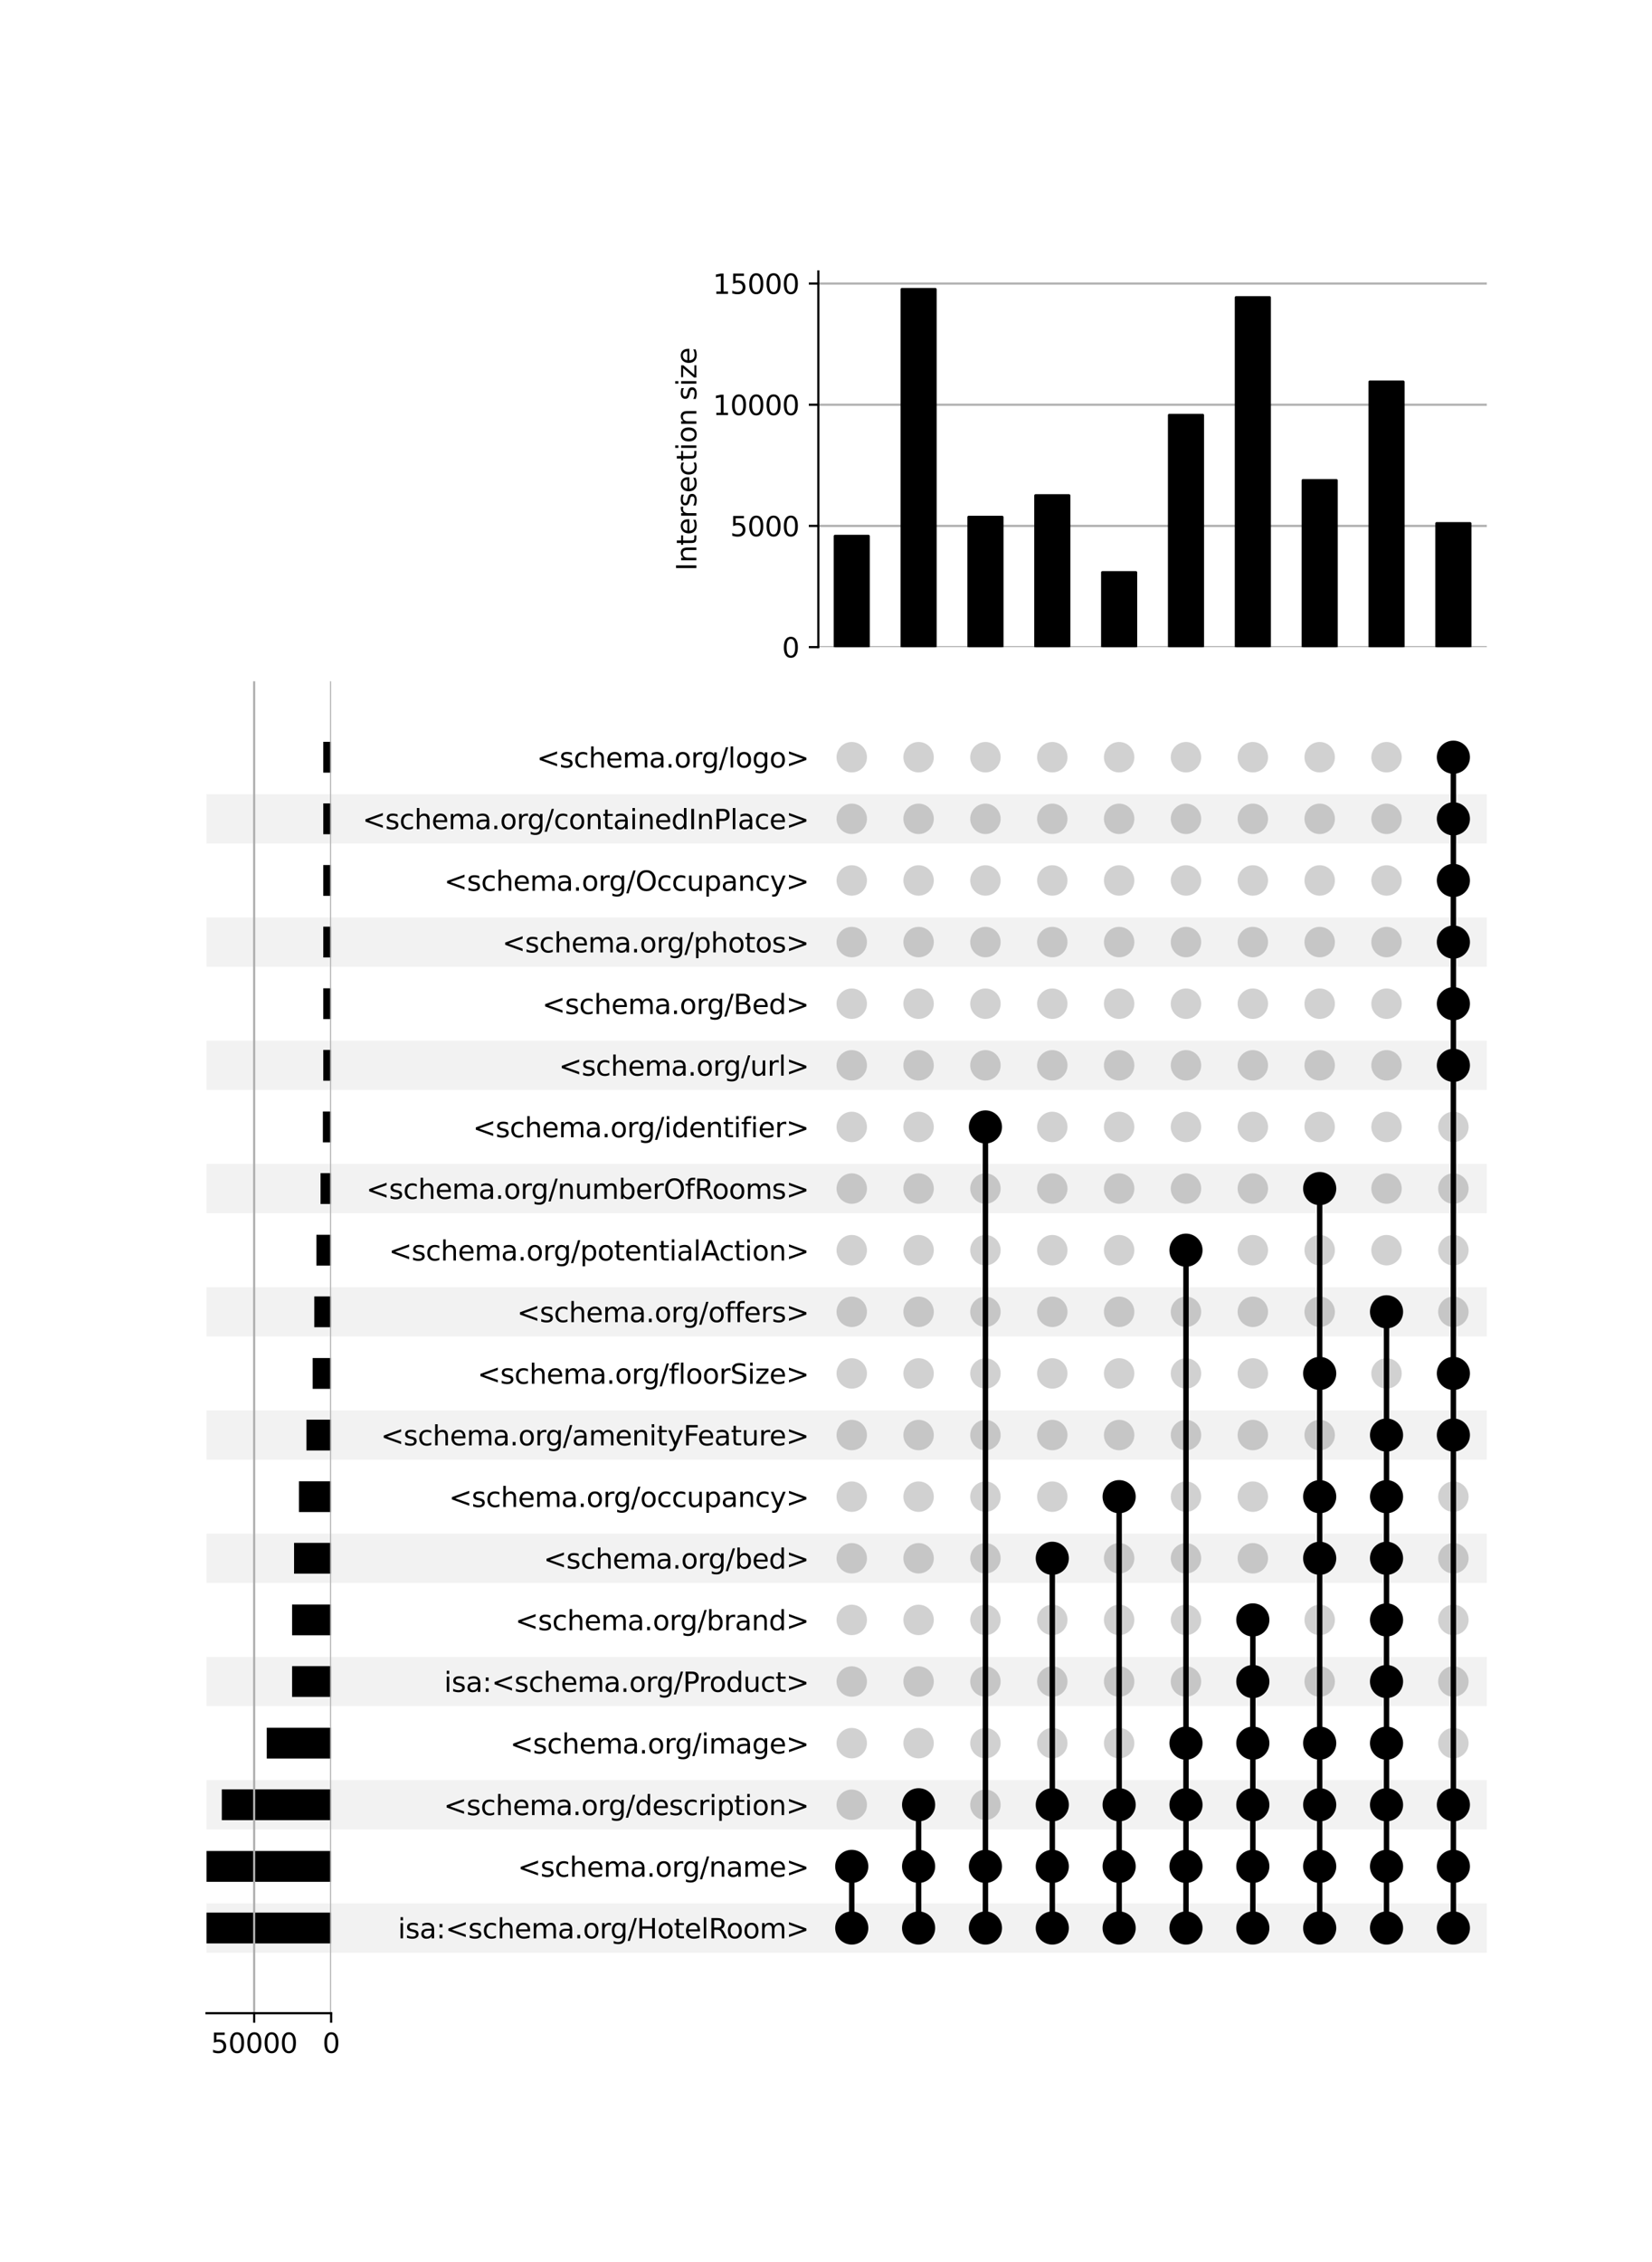 <?xml version="1.0" encoding="utf-8" standalone="no"?>
<!DOCTYPE svg PUBLIC "-//W3C//DTD SVG 1.1//EN"
  "http://www.w3.org/Graphics/SVG/1.1/DTD/svg11.dtd">
<svg xmlns:xlink="http://www.w3.org/1999/xlink" width="608pt" height="832pt" viewBox="0 0 608 832" xmlns="http://www.w3.org/2000/svg" version="1.1">
 <defs>
  <style type="text/css">*{stroke-linejoin: round; stroke-linecap: butt}</style>
 </defs>
 <g id="figure_1">
  <g id="patch_1">
   <path d="M 0 832 
L 608 832 
L 608 0 
L 0 0 
z
" style="fill: #ffffff"/>
  </g>
  <g id="axes_1">
   <g id="patch_2">
    <path d="M 76 718.212 
L 547.2 718.212 
L 547.2 700.08 
L 76 700.08 
z
" clip-path="url(#pe9ae1989ab)" style="fill-opacity: 0.051"/>
   </g>
   <g id="patch_3">
    <path d="M 76 672.882 
L 547.2 672.882 
L 547.2 654.75 
L 76 654.75 
z
" clip-path="url(#pe9ae1989ab)" style="fill-opacity: 0.051"/>
   </g>
   <g id="patch_4">
    <path d="M 76 627.552 
L 547.2 627.552 
L 547.2 609.42 
L 76 609.42 
z
" clip-path="url(#pe9ae1989ab)" style="fill-opacity: 0.051"/>
   </g>
   <g id="patch_5">
    <path d="M 76 582.223 
L 547.2 582.223 
L 547.2 564.091 
L 76 564.091 
z
" clip-path="url(#pe9ae1989ab)" style="fill-opacity: 0.051"/>
   </g>
   <g id="patch_6">
    <path d="M 76 536.893 
L 547.2 536.893 
L 547.2 518.761 
L 76 518.761 
z
" clip-path="url(#pe9ae1989ab)" style="fill-opacity: 0.051"/>
   </g>
   <g id="patch_7">
    <path d="M 76 491.563 
L 547.2 491.563 
L 547.2 473.431 
L 76 473.431 
z
" clip-path="url(#pe9ae1989ab)" style="fill-opacity: 0.051"/>
   </g>
   <g id="patch_8">
    <path d="M 76 446.233 
L 547.2 446.233 
L 547.2 428.101 
L 76 428.101 
z
" clip-path="url(#pe9ae1989ab)" style="fill-opacity: 0.051"/>
   </g>
   <g id="patch_9">
    <path d="M 76 400.904 
L 547.2 400.904 
L 547.2 382.772 
L 76 382.772 
z
" clip-path="url(#pe9ae1989ab)" style="fill-opacity: 0.051"/>
   </g>
   <g id="patch_10">
    <path d="M 76 355.574 
L 547.2 355.574 
L 547.2 337.442 
L 76 337.442 
z
" clip-path="url(#pe9ae1989ab)" style="fill-opacity: 0.051"/>
   </g>
   <g id="patch_11">
    <path d="M 76 310.244 
L 547.2 310.244 
L 547.2 292.112 
L 76 292.112 
z
" clip-path="url(#pe9ae1989ab)" style="fill-opacity: 0.051"/>
   </g>
   <g id="matplotlib.axis_1"/>
   <g id="matplotlib.axis_2">
    <g id="ytick_1"/>
    <g id="ytick_2"/>
    <g id="ytick_3"/>
    <g id="ytick_4"/>
    <g id="ytick_5"/>
    <g id="ytick_6"/>
    <g id="ytick_7"/>
    <g id="ytick_8"/>
    <g id="ytick_9"/>
    <g id="ytick_10"/>
    <g id="ytick_11"/>
    <g id="ytick_12"/>
    <g id="ytick_13"/>
    <g id="ytick_14"/>
    <g id="ytick_15"/>
    <g id="ytick_16"/>
    <g id="ytick_17"/>
    <g id="ytick_18"/>
    <g id="ytick_19"/>
    <g id="ytick_20"/>
   </g>
  </g>
  <g id="axes_2">
   <g id="matplotlib.axis_3">
    <g id="ytick_21">
     <g id="line2d_1"/>
     <g id="text_1">
      <!-- isa:&lt;schema.org/HotelRoom&gt; -->
      <g transform="translate(146.447 712.945) scale(0.1 -0.1)">
       <defs>
        <path id="DejaVuSans-69" d="M 603 3500 
L 1178 3500 
L 1178 0 
L 603 0 
L 603 3500 
z
M 603 4863 
L 1178 4863 
L 1178 4134 
L 603 4134 
L 603 4863 
z
" transform="scale(0.016)"/>
        <path id="DejaVuSans-73" d="M 2834 3397 
L 2834 2853 
Q 2591 2978 2328 3040 
Q 2066 3103 1784 3103 
Q 1356 3103 1142 2972 
Q 928 2841 928 2578 
Q 928 2378 1081 2264 
Q 1234 2150 1697 2047 
L 1894 2003 
Q 2506 1872 2764 1633 
Q 3022 1394 3022 966 
Q 3022 478 2636 193 
Q 2250 -91 1575 -91 
Q 1294 -91 989 -36 
Q 684 19 347 128 
L 347 722 
Q 666 556 975 473 
Q 1284 391 1588 391 
Q 1994 391 2212 530 
Q 2431 669 2431 922 
Q 2431 1156 2273 1281 
Q 2116 1406 1581 1522 
L 1381 1569 
Q 847 1681 609 1914 
Q 372 2147 372 2553 
Q 372 3047 722 3315 
Q 1072 3584 1716 3584 
Q 2034 3584 2315 3537 
Q 2597 3491 2834 3397 
z
" transform="scale(0.016)"/>
        <path id="DejaVuSans-61" d="M 2194 1759 
Q 1497 1759 1228 1600 
Q 959 1441 959 1056 
Q 959 750 1161 570 
Q 1363 391 1709 391 
Q 2188 391 2477 730 
Q 2766 1069 2766 1631 
L 2766 1759 
L 2194 1759 
z
M 3341 1997 
L 3341 0 
L 2766 0 
L 2766 531 
Q 2569 213 2275 61 
Q 1981 -91 1556 -91 
Q 1019 -91 701 211 
Q 384 513 384 1019 
Q 384 1609 779 1909 
Q 1175 2209 1959 2209 
L 2766 2209 
L 2766 2266 
Q 2766 2663 2505 2880 
Q 2244 3097 1772 3097 
Q 1472 3097 1187 3025 
Q 903 2953 641 2809 
L 641 3341 
Q 956 3463 1253 3523 
Q 1550 3584 1831 3584 
Q 2591 3584 2966 3190 
Q 3341 2797 3341 1997 
z
" transform="scale(0.016)"/>
        <path id="DejaVuSans-3a" d="M 750 794 
L 1409 794 
L 1409 0 
L 750 0 
L 750 794 
z
M 750 3309 
L 1409 3309 
L 1409 2516 
L 750 2516 
L 750 3309 
z
" transform="scale(0.016)"/>
        <path id="DejaVuSans-3c" d="M 4684 3150 
L 1459 2003 
L 4684 863 
L 4684 294 
L 678 1747 
L 678 2266 
L 4684 3719 
L 4684 3150 
z
" transform="scale(0.016)"/>
        <path id="DejaVuSans-63" d="M 3122 3366 
L 3122 2828 
Q 2878 2963 2633 3030 
Q 2388 3097 2138 3097 
Q 1578 3097 1268 2742 
Q 959 2388 959 1747 
Q 959 1106 1268 751 
Q 1578 397 2138 397 
Q 2388 397 2633 464 
Q 2878 531 3122 666 
L 3122 134 
Q 2881 22 2623 -34 
Q 2366 -91 2075 -91 
Q 1284 -91 818 406 
Q 353 903 353 1747 
Q 353 2603 823 3093 
Q 1294 3584 2113 3584 
Q 2378 3584 2631 3529 
Q 2884 3475 3122 3366 
z
" transform="scale(0.016)"/>
        <path id="DejaVuSans-68" d="M 3513 2113 
L 3513 0 
L 2938 0 
L 2938 2094 
Q 2938 2591 2744 2837 
Q 2550 3084 2163 3084 
Q 1697 3084 1428 2787 
Q 1159 2491 1159 1978 
L 1159 0 
L 581 0 
L 581 4863 
L 1159 4863 
L 1159 2956 
Q 1366 3272 1645 3428 
Q 1925 3584 2291 3584 
Q 2894 3584 3203 3211 
Q 3513 2838 3513 2113 
z
" transform="scale(0.016)"/>
        <path id="DejaVuSans-65" d="M 3597 1894 
L 3597 1613 
L 953 1613 
Q 991 1019 1311 708 
Q 1631 397 2203 397 
Q 2534 397 2845 478 
Q 3156 559 3463 722 
L 3463 178 
Q 3153 47 2828 -22 
Q 2503 -91 2169 -91 
Q 1331 -91 842 396 
Q 353 884 353 1716 
Q 353 2575 817 3079 
Q 1281 3584 2069 3584 
Q 2775 3584 3186 3129 
Q 3597 2675 3597 1894 
z
M 3022 2063 
Q 3016 2534 2758 2815 
Q 2500 3097 2075 3097 
Q 1594 3097 1305 2825 
Q 1016 2553 972 2059 
L 3022 2063 
z
" transform="scale(0.016)"/>
        <path id="DejaVuSans-6d" d="M 3328 2828 
Q 3544 3216 3844 3400 
Q 4144 3584 4550 3584 
Q 5097 3584 5394 3201 
Q 5691 2819 5691 2113 
L 5691 0 
L 5113 0 
L 5113 2094 
Q 5113 2597 4934 2840 
Q 4756 3084 4391 3084 
Q 3944 3084 3684 2787 
Q 3425 2491 3425 1978 
L 3425 0 
L 2847 0 
L 2847 2094 
Q 2847 2600 2669 2842 
Q 2491 3084 2119 3084 
Q 1678 3084 1418 2786 
Q 1159 2488 1159 1978 
L 1159 0 
L 581 0 
L 581 3500 
L 1159 3500 
L 1159 2956 
Q 1356 3278 1631 3431 
Q 1906 3584 2284 3584 
Q 2666 3584 2933 3390 
Q 3200 3197 3328 2828 
z
" transform="scale(0.016)"/>
        <path id="DejaVuSans-2e" d="M 684 794 
L 1344 794 
L 1344 0 
L 684 0 
L 684 794 
z
" transform="scale(0.016)"/>
        <path id="DejaVuSans-6f" d="M 1959 3097 
Q 1497 3097 1228 2736 
Q 959 2375 959 1747 
Q 959 1119 1226 758 
Q 1494 397 1959 397 
Q 2419 397 2687 759 
Q 2956 1122 2956 1747 
Q 2956 2369 2687 2733 
Q 2419 3097 1959 3097 
z
M 1959 3584 
Q 2709 3584 3137 3096 
Q 3566 2609 3566 1747 
Q 3566 888 3137 398 
Q 2709 -91 1959 -91 
Q 1206 -91 779 398 
Q 353 888 353 1747 
Q 353 2609 779 3096 
Q 1206 3584 1959 3584 
z
" transform="scale(0.016)"/>
        <path id="DejaVuSans-72" d="M 2631 2963 
Q 2534 3019 2420 3045 
Q 2306 3072 2169 3072 
Q 1681 3072 1420 2755 
Q 1159 2438 1159 1844 
L 1159 0 
L 581 0 
L 581 3500 
L 1159 3500 
L 1159 2956 
Q 1341 3275 1631 3429 
Q 1922 3584 2338 3584 
Q 2397 3584 2469 3576 
Q 2541 3569 2628 3553 
L 2631 2963 
z
" transform="scale(0.016)"/>
        <path id="DejaVuSans-67" d="M 2906 1791 
Q 2906 2416 2648 2759 
Q 2391 3103 1925 3103 
Q 1463 3103 1205 2759 
Q 947 2416 947 1791 
Q 947 1169 1205 825 
Q 1463 481 1925 481 
Q 2391 481 2648 825 
Q 2906 1169 2906 1791 
z
M 3481 434 
Q 3481 -459 3084 -895 
Q 2688 -1331 1869 -1331 
Q 1566 -1331 1297 -1286 
Q 1028 -1241 775 -1147 
L 775 -588 
Q 1028 -725 1275 -790 
Q 1522 -856 1778 -856 
Q 2344 -856 2625 -561 
Q 2906 -266 2906 331 
L 2906 616 
Q 2728 306 2450 153 
Q 2172 0 1784 0 
Q 1141 0 747 490 
Q 353 981 353 1791 
Q 353 2603 747 3093 
Q 1141 3584 1784 3584 
Q 2172 3584 2450 3431 
Q 2728 3278 2906 2969 
L 2906 3500 
L 3481 3500 
L 3481 434 
z
" transform="scale(0.016)"/>
        <path id="DejaVuSans-2f" d="M 1625 4666 
L 2156 4666 
L 531 -594 
L 0 -594 
L 1625 4666 
z
" transform="scale(0.016)"/>
        <path id="DejaVuSans-48" d="M 628 4666 
L 1259 4666 
L 1259 2753 
L 3553 2753 
L 3553 4666 
L 4184 4666 
L 4184 0 
L 3553 0 
L 3553 2222 
L 1259 2222 
L 1259 0 
L 628 0 
L 628 4666 
z
" transform="scale(0.016)"/>
        <path id="DejaVuSans-74" d="M 1172 4494 
L 1172 3500 
L 2356 3500 
L 2356 3053 
L 1172 3053 
L 1172 1153 
Q 1172 725 1289 603 
Q 1406 481 1766 481 
L 2356 481 
L 2356 0 
L 1766 0 
Q 1100 0 847 248 
Q 594 497 594 1153 
L 594 3053 
L 172 3053 
L 172 3500 
L 594 3500 
L 594 4494 
L 1172 4494 
z
" transform="scale(0.016)"/>
        <path id="DejaVuSans-6c" d="M 603 4863 
L 1178 4863 
L 1178 0 
L 603 0 
L 603 4863 
z
" transform="scale(0.016)"/>
        <path id="DejaVuSans-52" d="M 2841 2188 
Q 3044 2119 3236 1894 
Q 3428 1669 3622 1275 
L 4263 0 
L 3584 0 
L 2988 1197 
Q 2756 1666 2539 1819 
Q 2322 1972 1947 1972 
L 1259 1972 
L 1259 0 
L 628 0 
L 628 4666 
L 2053 4666 
Q 2853 4666 3247 4331 
Q 3641 3997 3641 3322 
Q 3641 2881 3436 2590 
Q 3231 2300 2841 2188 
z
M 1259 4147 
L 1259 2491 
L 2053 2491 
Q 2509 2491 2742 2702 
Q 2975 2913 2975 3322 
Q 2975 3731 2742 3939 
Q 2509 4147 2053 4147 
L 1259 4147 
z
" transform="scale(0.016)"/>
        <path id="DejaVuSans-3e" d="M 678 3150 
L 678 3719 
L 4684 2266 
L 4684 1747 
L 678 294 
L 678 863 
L 3897 2003 
L 678 3150 
z
" transform="scale(0.016)"/>
       </defs>
       <use xlink:href="#DejaVuSans-69"/>
       <use xlink:href="#DejaVuSans-73" x="27.783"/>
       <use xlink:href="#DejaVuSans-61" x="79.883"/>
       <use xlink:href="#DejaVuSans-3a" x="141.162"/>
       <use xlink:href="#DejaVuSans-3c" x="174.854"/>
       <use xlink:href="#DejaVuSans-73" x="258.643"/>
       <use xlink:href="#DejaVuSans-63" x="310.742"/>
       <use xlink:href="#DejaVuSans-68" x="365.723"/>
       <use xlink:href="#DejaVuSans-65" x="429.102"/>
       <use xlink:href="#DejaVuSans-6d" x="490.625"/>
       <use xlink:href="#DejaVuSans-61" x="588.037"/>
       <use xlink:href="#DejaVuSans-2e" x="649.316"/>
       <use xlink:href="#DejaVuSans-6f" x="681.104"/>
       <use xlink:href="#DejaVuSans-72" x="742.285"/>
       <use xlink:href="#DejaVuSans-67" x="781.648"/>
       <use xlink:href="#DejaVuSans-2f" x="845.125"/>
       <use xlink:href="#DejaVuSans-48" x="878.816"/>
       <use xlink:href="#DejaVuSans-6f" x="954.012"/>
       <use xlink:href="#DejaVuSans-74" x="1015.193"/>
       <use xlink:href="#DejaVuSans-65" x="1054.402"/>
       <use xlink:href="#DejaVuSans-6c" x="1115.926"/>
       <use xlink:href="#DejaVuSans-52" x="1143.709"/>
       <use xlink:href="#DejaVuSans-6f" x="1208.691"/>
       <use xlink:href="#DejaVuSans-6f" x="1269.873"/>
       <use xlink:href="#DejaVuSans-6d" x="1331.055"/>
       <use xlink:href="#DejaVuSans-3e" x="1428.467"/>
      </g>
     </g>
    </g>
    <g id="ytick_22">
     <g id="line2d_2"/>
     <g id="text_2">
      <!-- &lt;schema.org/name&gt; -->
      <g transform="translate(190.539 690.28) scale(0.1 -0.1)">
       <defs>
        <path id="DejaVuSans-6e" d="M 3513 2113 
L 3513 0 
L 2938 0 
L 2938 2094 
Q 2938 2591 2744 2837 
Q 2550 3084 2163 3084 
Q 1697 3084 1428 2787 
Q 1159 2491 1159 1978 
L 1159 0 
L 581 0 
L 581 3500 
L 1159 3500 
L 1159 2956 
Q 1366 3272 1645 3428 
Q 1925 3584 2291 3584 
Q 2894 3584 3203 3211 
Q 3513 2838 3513 2113 
z
" transform="scale(0.016)"/>
       </defs>
       <use xlink:href="#DejaVuSans-3c"/>
       <use xlink:href="#DejaVuSans-73" x="83.789"/>
       <use xlink:href="#DejaVuSans-63" x="135.889"/>
       <use xlink:href="#DejaVuSans-68" x="190.869"/>
       <use xlink:href="#DejaVuSans-65" x="254.248"/>
       <use xlink:href="#DejaVuSans-6d" x="315.771"/>
       <use xlink:href="#DejaVuSans-61" x="413.184"/>
       <use xlink:href="#DejaVuSans-2e" x="474.463"/>
       <use xlink:href="#DejaVuSans-6f" x="506.25"/>
       <use xlink:href="#DejaVuSans-72" x="567.432"/>
       <use xlink:href="#DejaVuSans-67" x="606.795"/>
       <use xlink:href="#DejaVuSans-2f" x="670.271"/>
       <use xlink:href="#DejaVuSans-6e" x="703.963"/>
       <use xlink:href="#DejaVuSans-61" x="767.342"/>
       <use xlink:href="#DejaVuSans-6d" x="828.621"/>
       <use xlink:href="#DejaVuSans-65" x="926.033"/>
       <use xlink:href="#DejaVuSans-3e" x="987.557"/>
      </g>
     </g>
    </g>
    <g id="ytick_23">
     <g id="line2d_3"/>
     <g id="text_3">
      <!-- &lt;schema.org/description&gt; -->
      <g transform="translate(163.297 667.615) scale(0.1 -0.1)">
       <defs>
        <path id="DejaVuSans-64" d="M 2906 2969 
L 2906 4863 
L 3481 4863 
L 3481 0 
L 2906 0 
L 2906 525 
Q 2725 213 2448 61 
Q 2172 -91 1784 -91 
Q 1150 -91 751 415 
Q 353 922 353 1747 
Q 353 2572 751 3078 
Q 1150 3584 1784 3584 
Q 2172 3584 2448 3432 
Q 2725 3281 2906 2969 
z
M 947 1747 
Q 947 1113 1208 752 
Q 1469 391 1925 391 
Q 2381 391 2643 752 
Q 2906 1113 2906 1747 
Q 2906 2381 2643 2742 
Q 2381 3103 1925 3103 
Q 1469 3103 1208 2742 
Q 947 2381 947 1747 
z
" transform="scale(0.016)"/>
        <path id="DejaVuSans-70" d="M 1159 525 
L 1159 -1331 
L 581 -1331 
L 581 3500 
L 1159 3500 
L 1159 2969 
Q 1341 3281 1617 3432 
Q 1894 3584 2278 3584 
Q 2916 3584 3314 3078 
Q 3713 2572 3713 1747 
Q 3713 922 3314 415 
Q 2916 -91 2278 -91 
Q 1894 -91 1617 61 
Q 1341 213 1159 525 
z
M 3116 1747 
Q 3116 2381 2855 2742 
Q 2594 3103 2138 3103 
Q 1681 3103 1420 2742 
Q 1159 2381 1159 1747 
Q 1159 1113 1420 752 
Q 1681 391 2138 391 
Q 2594 391 2855 752 
Q 3116 1113 3116 1747 
z
" transform="scale(0.016)"/>
       </defs>
       <use xlink:href="#DejaVuSans-3c"/>
       <use xlink:href="#DejaVuSans-73" x="83.789"/>
       <use xlink:href="#DejaVuSans-63" x="135.889"/>
       <use xlink:href="#DejaVuSans-68" x="190.869"/>
       <use xlink:href="#DejaVuSans-65" x="254.248"/>
       <use xlink:href="#DejaVuSans-6d" x="315.771"/>
       <use xlink:href="#DejaVuSans-61" x="413.184"/>
       <use xlink:href="#DejaVuSans-2e" x="474.463"/>
       <use xlink:href="#DejaVuSans-6f" x="506.25"/>
       <use xlink:href="#DejaVuSans-72" x="567.432"/>
       <use xlink:href="#DejaVuSans-67" x="606.795"/>
       <use xlink:href="#DejaVuSans-2f" x="670.271"/>
       <use xlink:href="#DejaVuSans-64" x="703.963"/>
       <use xlink:href="#DejaVuSans-65" x="767.439"/>
       <use xlink:href="#DejaVuSans-73" x="828.963"/>
       <use xlink:href="#DejaVuSans-63" x="881.062"/>
       <use xlink:href="#DejaVuSans-72" x="936.043"/>
       <use xlink:href="#DejaVuSans-69" x="977.156"/>
       <use xlink:href="#DejaVuSans-70" x="1004.939"/>
       <use xlink:href="#DejaVuSans-74" x="1068.416"/>
       <use xlink:href="#DejaVuSans-69" x="1107.625"/>
       <use xlink:href="#DejaVuSans-6f" x="1135.408"/>
       <use xlink:href="#DejaVuSans-6e" x="1196.59"/>
       <use xlink:href="#DejaVuSans-3e" x="1259.969"/>
      </g>
     </g>
    </g>
    <g id="ytick_24">
     <g id="line2d_4"/>
     <g id="text_4">
      <!-- &lt;schema.org/image&gt; -->
      <g transform="translate(187.75 644.95) scale(0.1 -0.1)">
       <use xlink:href="#DejaVuSans-3c"/>
       <use xlink:href="#DejaVuSans-73" x="83.789"/>
       <use xlink:href="#DejaVuSans-63" x="135.889"/>
       <use xlink:href="#DejaVuSans-68" x="190.869"/>
       <use xlink:href="#DejaVuSans-65" x="254.248"/>
       <use xlink:href="#DejaVuSans-6d" x="315.771"/>
       <use xlink:href="#DejaVuSans-61" x="413.184"/>
       <use xlink:href="#DejaVuSans-2e" x="474.463"/>
       <use xlink:href="#DejaVuSans-6f" x="506.25"/>
       <use xlink:href="#DejaVuSans-72" x="567.432"/>
       <use xlink:href="#DejaVuSans-67" x="606.795"/>
       <use xlink:href="#DejaVuSans-2f" x="670.271"/>
       <use xlink:href="#DejaVuSans-69" x="703.963"/>
       <use xlink:href="#DejaVuSans-6d" x="731.746"/>
       <use xlink:href="#DejaVuSans-61" x="829.158"/>
       <use xlink:href="#DejaVuSans-67" x="890.438"/>
       <use xlink:href="#DejaVuSans-65" x="953.914"/>
       <use xlink:href="#DejaVuSans-3e" x="1015.438"/>
      </g>
     </g>
    </g>
    <g id="ytick_25">
     <g id="line2d_5"/>
     <g id="text_5">
      <!-- isa:&lt;schema.org/Product&gt; -->
      <g transform="translate(163.45 622.286) scale(0.1 -0.1)">
       <defs>
        <path id="DejaVuSans-50" d="M 1259 4147 
L 1259 2394 
L 2053 2394 
Q 2494 2394 2734 2622 
Q 2975 2850 2975 3272 
Q 2975 3691 2734 3919 
Q 2494 4147 2053 4147 
L 1259 4147 
z
M 628 4666 
L 2053 4666 
Q 2838 4666 3239 4311 
Q 3641 3956 3641 3272 
Q 3641 2581 3239 2228 
Q 2838 1875 2053 1875 
L 1259 1875 
L 1259 0 
L 628 0 
L 628 4666 
z
" transform="scale(0.016)"/>
        <path id="DejaVuSans-75" d="M 544 1381 
L 544 3500 
L 1119 3500 
L 1119 1403 
Q 1119 906 1312 657 
Q 1506 409 1894 409 
Q 2359 409 2629 706 
Q 2900 1003 2900 1516 
L 2900 3500 
L 3475 3500 
L 3475 0 
L 2900 0 
L 2900 538 
Q 2691 219 2414 64 
Q 2138 -91 1772 -91 
Q 1169 -91 856 284 
Q 544 659 544 1381 
z
M 1991 3584 
L 1991 3584 
z
" transform="scale(0.016)"/>
       </defs>
       <use xlink:href="#DejaVuSans-69"/>
       <use xlink:href="#DejaVuSans-73" x="27.783"/>
       <use xlink:href="#DejaVuSans-61" x="79.883"/>
       <use xlink:href="#DejaVuSans-3a" x="141.162"/>
       <use xlink:href="#DejaVuSans-3c" x="174.854"/>
       <use xlink:href="#DejaVuSans-73" x="258.643"/>
       <use xlink:href="#DejaVuSans-63" x="310.742"/>
       <use xlink:href="#DejaVuSans-68" x="365.723"/>
       <use xlink:href="#DejaVuSans-65" x="429.102"/>
       <use xlink:href="#DejaVuSans-6d" x="490.625"/>
       <use xlink:href="#DejaVuSans-61" x="588.037"/>
       <use xlink:href="#DejaVuSans-2e" x="649.316"/>
       <use xlink:href="#DejaVuSans-6f" x="681.104"/>
       <use xlink:href="#DejaVuSans-72" x="742.285"/>
       <use xlink:href="#DejaVuSans-67" x="781.648"/>
       <use xlink:href="#DejaVuSans-2f" x="845.125"/>
       <use xlink:href="#DejaVuSans-50" x="878.816"/>
       <use xlink:href="#DejaVuSans-72" x="937.369"/>
       <use xlink:href="#DejaVuSans-6f" x="976.232"/>
       <use xlink:href="#DejaVuSans-64" x="1037.414"/>
       <use xlink:href="#DejaVuSans-75" x="1100.891"/>
       <use xlink:href="#DejaVuSans-63" x="1164.27"/>
       <use xlink:href="#DejaVuSans-74" x="1219.25"/>
       <use xlink:href="#DejaVuSans-3e" x="1258.459"/>
      </g>
     </g>
    </g>
    <g id="ytick_26">
     <g id="line2d_6"/>
     <g id="text_6">
      <!-- &lt;schema.org/brand&gt; -->
      <g transform="translate(189.625 599.621) scale(0.1 -0.1)">
       <defs>
        <path id="DejaVuSans-62" d="M 3116 1747 
Q 3116 2381 2855 2742 
Q 2594 3103 2138 3103 
Q 1681 3103 1420 2742 
Q 1159 2381 1159 1747 
Q 1159 1113 1420 752 
Q 1681 391 2138 391 
Q 2594 391 2855 752 
Q 3116 1113 3116 1747 
z
M 1159 2969 
Q 1341 3281 1617 3432 
Q 1894 3584 2278 3584 
Q 2916 3584 3314 3078 
Q 3713 2572 3713 1747 
Q 3713 922 3314 415 
Q 2916 -91 2278 -91 
Q 1894 -91 1617 61 
Q 1341 213 1159 525 
L 1159 0 
L 581 0 
L 581 4863 
L 1159 4863 
L 1159 2969 
z
" transform="scale(0.016)"/>
       </defs>
       <use xlink:href="#DejaVuSans-3c"/>
       <use xlink:href="#DejaVuSans-73" x="83.789"/>
       <use xlink:href="#DejaVuSans-63" x="135.889"/>
       <use xlink:href="#DejaVuSans-68" x="190.869"/>
       <use xlink:href="#DejaVuSans-65" x="254.248"/>
       <use xlink:href="#DejaVuSans-6d" x="315.771"/>
       <use xlink:href="#DejaVuSans-61" x="413.184"/>
       <use xlink:href="#DejaVuSans-2e" x="474.463"/>
       <use xlink:href="#DejaVuSans-6f" x="506.25"/>
       <use xlink:href="#DejaVuSans-72" x="567.432"/>
       <use xlink:href="#DejaVuSans-67" x="606.795"/>
       <use xlink:href="#DejaVuSans-2f" x="670.271"/>
       <use xlink:href="#DejaVuSans-62" x="703.963"/>
       <use xlink:href="#DejaVuSans-72" x="767.439"/>
       <use xlink:href="#DejaVuSans-61" x="808.553"/>
       <use xlink:href="#DejaVuSans-6e" x="869.832"/>
       <use xlink:href="#DejaVuSans-64" x="933.211"/>
       <use xlink:href="#DejaVuSans-3e" x="996.688"/>
      </g>
     </g>
    </g>
    <g id="ytick_27">
     <g id="line2d_7"/>
     <g id="text_7">
      <!-- &lt;schema.org/bed&gt; -->
      <g transform="translate(200.049 576.956) scale(0.1 -0.1)">
       <use xlink:href="#DejaVuSans-3c"/>
       <use xlink:href="#DejaVuSans-73" x="83.789"/>
       <use xlink:href="#DejaVuSans-63" x="135.889"/>
       <use xlink:href="#DejaVuSans-68" x="190.869"/>
       <use xlink:href="#DejaVuSans-65" x="254.248"/>
       <use xlink:href="#DejaVuSans-6d" x="315.771"/>
       <use xlink:href="#DejaVuSans-61" x="413.184"/>
       <use xlink:href="#DejaVuSans-2e" x="474.463"/>
       <use xlink:href="#DejaVuSans-6f" x="506.25"/>
       <use xlink:href="#DejaVuSans-72" x="567.432"/>
       <use xlink:href="#DejaVuSans-67" x="606.795"/>
       <use xlink:href="#DejaVuSans-2f" x="670.271"/>
       <use xlink:href="#DejaVuSans-62" x="703.963"/>
       <use xlink:href="#DejaVuSans-65" x="767.439"/>
       <use xlink:href="#DejaVuSans-64" x="828.963"/>
       <use xlink:href="#DejaVuSans-3e" x="892.439"/>
      </g>
     </g>
    </g>
    <g id="ytick_28">
     <g id="line2d_8"/>
     <g id="text_8">
      <!-- &lt;schema.org/occupancy&gt; -->
      <g transform="translate(165.214 554.291) scale(0.1 -0.1)">
       <defs>
        <path id="DejaVuSans-79" d="M 2059 -325 
Q 1816 -950 1584 -1140 
Q 1353 -1331 966 -1331 
L 506 -1331 
L 506 -850 
L 844 -850 
Q 1081 -850 1212 -737 
Q 1344 -625 1503 -206 
L 1606 56 
L 191 3500 
L 800 3500 
L 1894 763 
L 2988 3500 
L 3597 3500 
L 2059 -325 
z
" transform="scale(0.016)"/>
       </defs>
       <use xlink:href="#DejaVuSans-3c"/>
       <use xlink:href="#DejaVuSans-73" x="83.789"/>
       <use xlink:href="#DejaVuSans-63" x="135.889"/>
       <use xlink:href="#DejaVuSans-68" x="190.869"/>
       <use xlink:href="#DejaVuSans-65" x="254.248"/>
       <use xlink:href="#DejaVuSans-6d" x="315.771"/>
       <use xlink:href="#DejaVuSans-61" x="413.184"/>
       <use xlink:href="#DejaVuSans-2e" x="474.463"/>
       <use xlink:href="#DejaVuSans-6f" x="506.25"/>
       <use xlink:href="#DejaVuSans-72" x="567.432"/>
       <use xlink:href="#DejaVuSans-67" x="606.795"/>
       <use xlink:href="#DejaVuSans-2f" x="670.271"/>
       <use xlink:href="#DejaVuSans-6f" x="703.963"/>
       <use xlink:href="#DejaVuSans-63" x="765.145"/>
       <use xlink:href="#DejaVuSans-63" x="820.125"/>
       <use xlink:href="#DejaVuSans-75" x="875.105"/>
       <use xlink:href="#DejaVuSans-70" x="938.484"/>
       <use xlink:href="#DejaVuSans-61" x="1001.961"/>
       <use xlink:href="#DejaVuSans-6e" x="1063.24"/>
       <use xlink:href="#DejaVuSans-63" x="1126.619"/>
       <use xlink:href="#DejaVuSans-79" x="1181.6"/>
       <use xlink:href="#DejaVuSans-3e" x="1240.779"/>
      </g>
     </g>
    </g>
    <g id="ytick_29">
     <g id="line2d_9"/>
     <g id="text_9">
      <!-- &lt;schema.org/amenityFeature&gt; -->
      <g transform="translate(140.142 531.626) scale(0.1 -0.1)">
       <defs>
        <path id="DejaVuSans-46" d="M 628 4666 
L 3309 4666 
L 3309 4134 
L 1259 4134 
L 1259 2759 
L 3109 2759 
L 3109 2228 
L 1259 2228 
L 1259 0 
L 628 0 
L 628 4666 
z
" transform="scale(0.016)"/>
       </defs>
       <use xlink:href="#DejaVuSans-3c"/>
       <use xlink:href="#DejaVuSans-73" x="83.789"/>
       <use xlink:href="#DejaVuSans-63" x="135.889"/>
       <use xlink:href="#DejaVuSans-68" x="190.869"/>
       <use xlink:href="#DejaVuSans-65" x="254.248"/>
       <use xlink:href="#DejaVuSans-6d" x="315.771"/>
       <use xlink:href="#DejaVuSans-61" x="413.184"/>
       <use xlink:href="#DejaVuSans-2e" x="474.463"/>
       <use xlink:href="#DejaVuSans-6f" x="506.25"/>
       <use xlink:href="#DejaVuSans-72" x="567.432"/>
       <use xlink:href="#DejaVuSans-67" x="606.795"/>
       <use xlink:href="#DejaVuSans-2f" x="670.271"/>
       <use xlink:href="#DejaVuSans-61" x="703.963"/>
       <use xlink:href="#DejaVuSans-6d" x="765.242"/>
       <use xlink:href="#DejaVuSans-65" x="862.654"/>
       <use xlink:href="#DejaVuSans-6e" x="924.178"/>
       <use xlink:href="#DejaVuSans-69" x="987.557"/>
       <use xlink:href="#DejaVuSans-74" x="1015.34"/>
       <use xlink:href="#DejaVuSans-79" x="1054.549"/>
       <use xlink:href="#DejaVuSans-46" x="1113.729"/>
       <use xlink:href="#DejaVuSans-65" x="1165.748"/>
       <use xlink:href="#DejaVuSans-61" x="1227.271"/>
       <use xlink:href="#DejaVuSans-74" x="1288.551"/>
       <use xlink:href="#DejaVuSans-75" x="1327.76"/>
       <use xlink:href="#DejaVuSans-72" x="1391.139"/>
       <use xlink:href="#DejaVuSans-65" x="1430.002"/>
       <use xlink:href="#DejaVuSans-3e" x="1491.525"/>
      </g>
     </g>
    </g>
    <g id="ytick_30">
     <g id="line2d_10"/>
     <g id="text_10">
      <!-- &lt;schema.org/floorSize&gt; -->
      <g transform="translate(175.724 508.961) scale(0.1 -0.1)">
       <defs>
        <path id="DejaVuSans-66" d="M 2375 4863 
L 2375 4384 
L 1825 4384 
Q 1516 4384 1395 4259 
Q 1275 4134 1275 3809 
L 1275 3500 
L 2222 3500 
L 2222 3053 
L 1275 3053 
L 1275 0 
L 697 0 
L 697 3053 
L 147 3053 
L 147 3500 
L 697 3500 
L 697 3744 
Q 697 4328 969 4595 
Q 1241 4863 1831 4863 
L 2375 4863 
z
" transform="scale(0.016)"/>
        <path id="DejaVuSans-53" d="M 3425 4513 
L 3425 3897 
Q 3066 4069 2747 4153 
Q 2428 4238 2131 4238 
Q 1616 4238 1336 4038 
Q 1056 3838 1056 3469 
Q 1056 3159 1242 3001 
Q 1428 2844 1947 2747 
L 2328 2669 
Q 3034 2534 3370 2195 
Q 3706 1856 3706 1288 
Q 3706 609 3251 259 
Q 2797 -91 1919 -91 
Q 1588 -91 1214 -16 
Q 841 59 441 206 
L 441 856 
Q 825 641 1194 531 
Q 1563 422 1919 422 
Q 2459 422 2753 634 
Q 3047 847 3047 1241 
Q 3047 1584 2836 1778 
Q 2625 1972 2144 2069 
L 1759 2144 
Q 1053 2284 737 2584 
Q 422 2884 422 3419 
Q 422 4038 858 4394 
Q 1294 4750 2059 4750 
Q 2388 4750 2728 4690 
Q 3069 4631 3425 4513 
z
" transform="scale(0.016)"/>
        <path id="DejaVuSans-7a" d="M 353 3500 
L 3084 3500 
L 3084 2975 
L 922 459 
L 3084 459 
L 3084 0 
L 275 0 
L 275 525 
L 2438 3041 
L 353 3041 
L 353 3500 
z
" transform="scale(0.016)"/>
       </defs>
       <use xlink:href="#DejaVuSans-3c"/>
       <use xlink:href="#DejaVuSans-73" x="83.789"/>
       <use xlink:href="#DejaVuSans-63" x="135.889"/>
       <use xlink:href="#DejaVuSans-68" x="190.869"/>
       <use xlink:href="#DejaVuSans-65" x="254.248"/>
       <use xlink:href="#DejaVuSans-6d" x="315.771"/>
       <use xlink:href="#DejaVuSans-61" x="413.184"/>
       <use xlink:href="#DejaVuSans-2e" x="474.463"/>
       <use xlink:href="#DejaVuSans-6f" x="506.25"/>
       <use xlink:href="#DejaVuSans-72" x="567.432"/>
       <use xlink:href="#DejaVuSans-67" x="606.795"/>
       <use xlink:href="#DejaVuSans-2f" x="670.271"/>
       <use xlink:href="#DejaVuSans-66" x="703.963"/>
       <use xlink:href="#DejaVuSans-6c" x="739.168"/>
       <use xlink:href="#DejaVuSans-6f" x="766.951"/>
       <use xlink:href="#DejaVuSans-6f" x="828.133"/>
       <use xlink:href="#DejaVuSans-72" x="889.314"/>
       <use xlink:href="#DejaVuSans-53" x="930.428"/>
       <use xlink:href="#DejaVuSans-69" x="993.904"/>
       <use xlink:href="#DejaVuSans-7a" x="1021.688"/>
       <use xlink:href="#DejaVuSans-65" x="1074.178"/>
       <use xlink:href="#DejaVuSans-3e" x="1135.701"/>
      </g>
     </g>
    </g>
    <g id="ytick_31">
     <g id="line2d_11"/>
     <g id="text_11">
      <!-- &lt;schema.org/offers&gt; -->
      <g transform="translate(190.266 486.296) scale(0.1 -0.1)">
       <use xlink:href="#DejaVuSans-3c"/>
       <use xlink:href="#DejaVuSans-73" x="83.789"/>
       <use xlink:href="#DejaVuSans-63" x="135.889"/>
       <use xlink:href="#DejaVuSans-68" x="190.869"/>
       <use xlink:href="#DejaVuSans-65" x="254.248"/>
       <use xlink:href="#DejaVuSans-6d" x="315.771"/>
       <use xlink:href="#DejaVuSans-61" x="413.184"/>
       <use xlink:href="#DejaVuSans-2e" x="474.463"/>
       <use xlink:href="#DejaVuSans-6f" x="506.25"/>
       <use xlink:href="#DejaVuSans-72" x="567.432"/>
       <use xlink:href="#DejaVuSans-67" x="606.795"/>
       <use xlink:href="#DejaVuSans-2f" x="670.271"/>
       <use xlink:href="#DejaVuSans-6f" x="703.963"/>
       <use xlink:href="#DejaVuSans-66" x="765.145"/>
       <use xlink:href="#DejaVuSans-66" x="800.35"/>
       <use xlink:href="#DejaVuSans-65" x="835.555"/>
       <use xlink:href="#DejaVuSans-72" x="897.078"/>
       <use xlink:href="#DejaVuSans-73" x="938.191"/>
       <use xlink:href="#DejaVuSans-3e" x="990.291"/>
      </g>
     </g>
    </g>
    <g id="ytick_32">
     <g id="line2d_12"/>
     <g id="text_12">
      <!-- &lt;schema.org/potentialAction&gt; -->
      <g transform="translate(143.097 463.631) scale(0.1 -0.1)">
       <defs>
        <path id="DejaVuSans-41" d="M 2188 4044 
L 1331 1722 
L 3047 1722 
L 2188 4044 
z
M 1831 4666 
L 2547 4666 
L 4325 0 
L 3669 0 
L 3244 1197 
L 1141 1197 
L 716 0 
L 50 0 
L 1831 4666 
z
" transform="scale(0.016)"/>
       </defs>
       <use xlink:href="#DejaVuSans-3c"/>
       <use xlink:href="#DejaVuSans-73" x="83.789"/>
       <use xlink:href="#DejaVuSans-63" x="135.889"/>
       <use xlink:href="#DejaVuSans-68" x="190.869"/>
       <use xlink:href="#DejaVuSans-65" x="254.248"/>
       <use xlink:href="#DejaVuSans-6d" x="315.771"/>
       <use xlink:href="#DejaVuSans-61" x="413.184"/>
       <use xlink:href="#DejaVuSans-2e" x="474.463"/>
       <use xlink:href="#DejaVuSans-6f" x="506.25"/>
       <use xlink:href="#DejaVuSans-72" x="567.432"/>
       <use xlink:href="#DejaVuSans-67" x="606.795"/>
       <use xlink:href="#DejaVuSans-2f" x="670.271"/>
       <use xlink:href="#DejaVuSans-70" x="703.963"/>
       <use xlink:href="#DejaVuSans-6f" x="767.439"/>
       <use xlink:href="#DejaVuSans-74" x="828.621"/>
       <use xlink:href="#DejaVuSans-65" x="867.83"/>
       <use xlink:href="#DejaVuSans-6e" x="929.354"/>
       <use xlink:href="#DejaVuSans-74" x="992.732"/>
       <use xlink:href="#DejaVuSans-69" x="1031.941"/>
       <use xlink:href="#DejaVuSans-61" x="1059.725"/>
       <use xlink:href="#DejaVuSans-6c" x="1121.004"/>
       <use xlink:href="#DejaVuSans-41" x="1148.787"/>
       <use xlink:href="#DejaVuSans-63" x="1215.445"/>
       <use xlink:href="#DejaVuSans-74" x="1270.426"/>
       <use xlink:href="#DejaVuSans-69" x="1309.635"/>
       <use xlink:href="#DejaVuSans-6f" x="1337.418"/>
       <use xlink:href="#DejaVuSans-6e" x="1398.6"/>
       <use xlink:href="#DejaVuSans-3e" x="1461.979"/>
      </g>
     </g>
    </g>
    <g id="ytick_33">
     <g id="line2d_13"/>
     <g id="text_13">
      <!-- &lt;schema.org/numberOfRooms&gt; -->
      <g transform="translate(134.792 440.967) scale(0.1 -0.1)">
       <defs>
        <path id="DejaVuSans-4f" d="M 2522 4238 
Q 1834 4238 1429 3725 
Q 1025 3213 1025 2328 
Q 1025 1447 1429 934 
Q 1834 422 2522 422 
Q 3209 422 3611 934 
Q 4013 1447 4013 2328 
Q 4013 3213 3611 3725 
Q 3209 4238 2522 4238 
z
M 2522 4750 
Q 3503 4750 4090 4092 
Q 4678 3434 4678 2328 
Q 4678 1225 4090 567 
Q 3503 -91 2522 -91 
Q 1538 -91 948 565 
Q 359 1222 359 2328 
Q 359 3434 948 4092 
Q 1538 4750 2522 4750 
z
" transform="scale(0.016)"/>
       </defs>
       <use xlink:href="#DejaVuSans-3c"/>
       <use xlink:href="#DejaVuSans-73" x="83.789"/>
       <use xlink:href="#DejaVuSans-63" x="135.889"/>
       <use xlink:href="#DejaVuSans-68" x="190.869"/>
       <use xlink:href="#DejaVuSans-65" x="254.248"/>
       <use xlink:href="#DejaVuSans-6d" x="315.771"/>
       <use xlink:href="#DejaVuSans-61" x="413.184"/>
       <use xlink:href="#DejaVuSans-2e" x="474.463"/>
       <use xlink:href="#DejaVuSans-6f" x="506.25"/>
       <use xlink:href="#DejaVuSans-72" x="567.432"/>
       <use xlink:href="#DejaVuSans-67" x="606.795"/>
       <use xlink:href="#DejaVuSans-2f" x="670.271"/>
       <use xlink:href="#DejaVuSans-6e" x="703.963"/>
       <use xlink:href="#DejaVuSans-75" x="767.342"/>
       <use xlink:href="#DejaVuSans-6d" x="830.721"/>
       <use xlink:href="#DejaVuSans-62" x="928.133"/>
       <use xlink:href="#DejaVuSans-65" x="991.609"/>
       <use xlink:href="#DejaVuSans-72" x="1053.133"/>
       <use xlink:href="#DejaVuSans-4f" x="1094.246"/>
       <use xlink:href="#DejaVuSans-66" x="1172.957"/>
       <use xlink:href="#DejaVuSans-52" x="1208.162"/>
       <use xlink:href="#DejaVuSans-6f" x="1273.145"/>
       <use xlink:href="#DejaVuSans-6f" x="1334.326"/>
       <use xlink:href="#DejaVuSans-6d" x="1395.508"/>
       <use xlink:href="#DejaVuSans-73" x="1492.92"/>
       <use xlink:href="#DejaVuSans-3e" x="1545.02"/>
      </g>
     </g>
    </g>
    <g id="ytick_34">
     <g id="line2d_14"/>
     <g id="text_14">
      <!-- &lt;schema.org/identifier&gt; -->
      <g transform="translate(174.021 418.302) scale(0.1 -0.1)">
       <use xlink:href="#DejaVuSans-3c"/>
       <use xlink:href="#DejaVuSans-73" x="83.789"/>
       <use xlink:href="#DejaVuSans-63" x="135.889"/>
       <use xlink:href="#DejaVuSans-68" x="190.869"/>
       <use xlink:href="#DejaVuSans-65" x="254.248"/>
       <use xlink:href="#DejaVuSans-6d" x="315.771"/>
       <use xlink:href="#DejaVuSans-61" x="413.184"/>
       <use xlink:href="#DejaVuSans-2e" x="474.463"/>
       <use xlink:href="#DejaVuSans-6f" x="506.25"/>
       <use xlink:href="#DejaVuSans-72" x="567.432"/>
       <use xlink:href="#DejaVuSans-67" x="606.795"/>
       <use xlink:href="#DejaVuSans-2f" x="670.271"/>
       <use xlink:href="#DejaVuSans-69" x="703.963"/>
       <use xlink:href="#DejaVuSans-64" x="731.746"/>
       <use xlink:href="#DejaVuSans-65" x="795.223"/>
       <use xlink:href="#DejaVuSans-6e" x="856.746"/>
       <use xlink:href="#DejaVuSans-74" x="920.125"/>
       <use xlink:href="#DejaVuSans-69" x="959.334"/>
       <use xlink:href="#DejaVuSans-66" x="987.117"/>
       <use xlink:href="#DejaVuSans-69" x="1022.322"/>
       <use xlink:href="#DejaVuSans-65" x="1050.105"/>
       <use xlink:href="#DejaVuSans-72" x="1111.629"/>
       <use xlink:href="#DejaVuSans-3e" x="1152.742"/>
      </g>
     </g>
    </g>
    <g id="ytick_35">
     <g id="line2d_15"/>
     <g id="text_15">
      <!-- &lt;schema.org/url&gt; -->
      <g transform="translate(205.672 395.637) scale(0.1 -0.1)">
       <use xlink:href="#DejaVuSans-3c"/>
       <use xlink:href="#DejaVuSans-73" x="83.789"/>
       <use xlink:href="#DejaVuSans-63" x="135.889"/>
       <use xlink:href="#DejaVuSans-68" x="190.869"/>
       <use xlink:href="#DejaVuSans-65" x="254.248"/>
       <use xlink:href="#DejaVuSans-6d" x="315.771"/>
       <use xlink:href="#DejaVuSans-61" x="413.184"/>
       <use xlink:href="#DejaVuSans-2e" x="474.463"/>
       <use xlink:href="#DejaVuSans-6f" x="506.25"/>
       <use xlink:href="#DejaVuSans-72" x="567.432"/>
       <use xlink:href="#DejaVuSans-67" x="606.795"/>
       <use xlink:href="#DejaVuSans-2f" x="670.271"/>
       <use xlink:href="#DejaVuSans-75" x="703.963"/>
       <use xlink:href="#DejaVuSans-72" x="767.342"/>
       <use xlink:href="#DejaVuSans-6c" x="808.455"/>
       <use xlink:href="#DejaVuSans-3e" x="836.238"/>
      </g>
     </g>
    </g>
    <g id="ytick_36">
     <g id="line2d_16"/>
     <g id="text_16">
      <!-- &lt;schema.org/Bed&gt; -->
      <g transform="translate(199.536 372.972) scale(0.1 -0.1)">
       <defs>
        <path id="DejaVuSans-42" d="M 1259 2228 
L 1259 519 
L 2272 519 
Q 2781 519 3026 730 
Q 3272 941 3272 1375 
Q 3272 1813 3026 2020 
Q 2781 2228 2272 2228 
L 1259 2228 
z
M 1259 4147 
L 1259 2741 
L 2194 2741 
Q 2656 2741 2882 2914 
Q 3109 3088 3109 3444 
Q 3109 3797 2882 3972 
Q 2656 4147 2194 4147 
L 1259 4147 
z
M 628 4666 
L 2241 4666 
Q 2963 4666 3353 4366 
Q 3744 4066 3744 3513 
Q 3744 3084 3544 2831 
Q 3344 2578 2956 2516 
Q 3422 2416 3680 2098 
Q 3938 1781 3938 1306 
Q 3938 681 3513 340 
Q 3088 0 2303 0 
L 628 0 
L 628 4666 
z
" transform="scale(0.016)"/>
       </defs>
       <use xlink:href="#DejaVuSans-3c"/>
       <use xlink:href="#DejaVuSans-73" x="83.789"/>
       <use xlink:href="#DejaVuSans-63" x="135.889"/>
       <use xlink:href="#DejaVuSans-68" x="190.869"/>
       <use xlink:href="#DejaVuSans-65" x="254.248"/>
       <use xlink:href="#DejaVuSans-6d" x="315.771"/>
       <use xlink:href="#DejaVuSans-61" x="413.184"/>
       <use xlink:href="#DejaVuSans-2e" x="474.463"/>
       <use xlink:href="#DejaVuSans-6f" x="506.25"/>
       <use xlink:href="#DejaVuSans-72" x="567.432"/>
       <use xlink:href="#DejaVuSans-67" x="606.795"/>
       <use xlink:href="#DejaVuSans-2f" x="670.271"/>
       <use xlink:href="#DejaVuSans-42" x="703.963"/>
       <use xlink:href="#DejaVuSans-65" x="772.566"/>
       <use xlink:href="#DejaVuSans-64" x="834.09"/>
       <use xlink:href="#DejaVuSans-3e" x="897.566"/>
      </g>
     </g>
    </g>
    <g id="ytick_37">
     <g id="line2d_17"/>
     <g id="text_17">
      <!-- &lt;schema.org/photos&gt; -->
      <g transform="translate(184.846 350.307) scale(0.1 -0.1)">
       <use xlink:href="#DejaVuSans-3c"/>
       <use xlink:href="#DejaVuSans-73" x="83.789"/>
       <use xlink:href="#DejaVuSans-63" x="135.889"/>
       <use xlink:href="#DejaVuSans-68" x="190.869"/>
       <use xlink:href="#DejaVuSans-65" x="254.248"/>
       <use xlink:href="#DejaVuSans-6d" x="315.771"/>
       <use xlink:href="#DejaVuSans-61" x="413.184"/>
       <use xlink:href="#DejaVuSans-2e" x="474.463"/>
       <use xlink:href="#DejaVuSans-6f" x="506.25"/>
       <use xlink:href="#DejaVuSans-72" x="567.432"/>
       <use xlink:href="#DejaVuSans-67" x="606.795"/>
       <use xlink:href="#DejaVuSans-2f" x="670.271"/>
       <use xlink:href="#DejaVuSans-70" x="703.963"/>
       <use xlink:href="#DejaVuSans-68" x="767.439"/>
       <use xlink:href="#DejaVuSans-6f" x="830.818"/>
       <use xlink:href="#DejaVuSans-74" x="892"/>
       <use xlink:href="#DejaVuSans-6f" x="931.209"/>
       <use xlink:href="#DejaVuSans-73" x="992.391"/>
       <use xlink:href="#DejaVuSans-3e" x="1044.49"/>
      </g>
     </g>
    </g>
    <g id="ytick_38">
     <g id="line2d_18"/>
     <g id="text_18">
      <!-- &lt;schema.org/Occupancy&gt; -->
      <g transform="translate(163.461 327.642) scale(0.1 -0.1)">
       <use xlink:href="#DejaVuSans-3c"/>
       <use xlink:href="#DejaVuSans-73" x="83.789"/>
       <use xlink:href="#DejaVuSans-63" x="135.889"/>
       <use xlink:href="#DejaVuSans-68" x="190.869"/>
       <use xlink:href="#DejaVuSans-65" x="254.248"/>
       <use xlink:href="#DejaVuSans-6d" x="315.771"/>
       <use xlink:href="#DejaVuSans-61" x="413.184"/>
       <use xlink:href="#DejaVuSans-2e" x="474.463"/>
       <use xlink:href="#DejaVuSans-6f" x="506.25"/>
       <use xlink:href="#DejaVuSans-72" x="567.432"/>
       <use xlink:href="#DejaVuSans-67" x="606.795"/>
       <use xlink:href="#DejaVuSans-2f" x="670.271"/>
       <use xlink:href="#DejaVuSans-4f" x="703.963"/>
       <use xlink:href="#DejaVuSans-63" x="782.674"/>
       <use xlink:href="#DejaVuSans-63" x="837.654"/>
       <use xlink:href="#DejaVuSans-75" x="892.635"/>
       <use xlink:href="#DejaVuSans-70" x="956.014"/>
       <use xlink:href="#DejaVuSans-61" x="1019.49"/>
       <use xlink:href="#DejaVuSans-6e" x="1080.77"/>
       <use xlink:href="#DejaVuSans-63" x="1144.148"/>
       <use xlink:href="#DejaVuSans-79" x="1199.129"/>
       <use xlink:href="#DejaVuSans-3e" x="1258.309"/>
      </g>
     </g>
    </g>
    <g id="ytick_39">
     <g id="line2d_19"/>
     <g id="text_19">
      <!-- &lt;schema.org/containedInPlace&gt; -->
      <g transform="translate(133.403 304.977) scale(0.1 -0.1)">
       <defs>
        <path id="DejaVuSans-49" d="M 628 4666 
L 1259 4666 
L 1259 0 
L 628 0 
L 628 4666 
z
" transform="scale(0.016)"/>
       </defs>
       <use xlink:href="#DejaVuSans-3c"/>
       <use xlink:href="#DejaVuSans-73" x="83.789"/>
       <use xlink:href="#DejaVuSans-63" x="135.889"/>
       <use xlink:href="#DejaVuSans-68" x="190.869"/>
       <use xlink:href="#DejaVuSans-65" x="254.248"/>
       <use xlink:href="#DejaVuSans-6d" x="315.771"/>
       <use xlink:href="#DejaVuSans-61" x="413.184"/>
       <use xlink:href="#DejaVuSans-2e" x="474.463"/>
       <use xlink:href="#DejaVuSans-6f" x="506.25"/>
       <use xlink:href="#DejaVuSans-72" x="567.432"/>
       <use xlink:href="#DejaVuSans-67" x="606.795"/>
       <use xlink:href="#DejaVuSans-2f" x="670.271"/>
       <use xlink:href="#DejaVuSans-63" x="703.963"/>
       <use xlink:href="#DejaVuSans-6f" x="758.943"/>
       <use xlink:href="#DejaVuSans-6e" x="820.125"/>
       <use xlink:href="#DejaVuSans-74" x="883.504"/>
       <use xlink:href="#DejaVuSans-61" x="922.713"/>
       <use xlink:href="#DejaVuSans-69" x="983.992"/>
       <use xlink:href="#DejaVuSans-6e" x="1011.775"/>
       <use xlink:href="#DejaVuSans-65" x="1075.154"/>
       <use xlink:href="#DejaVuSans-64" x="1136.678"/>
       <use xlink:href="#DejaVuSans-49" x="1200.154"/>
       <use xlink:href="#DejaVuSans-6e" x="1229.646"/>
       <use xlink:href="#DejaVuSans-50" x="1293.025"/>
       <use xlink:href="#DejaVuSans-6c" x="1353.328"/>
       <use xlink:href="#DejaVuSans-61" x="1381.111"/>
       <use xlink:href="#DejaVuSans-63" x="1442.391"/>
       <use xlink:href="#DejaVuSans-65" x="1497.371"/>
       <use xlink:href="#DejaVuSans-3e" x="1558.895"/>
      </g>
     </g>
    </g>
    <g id="ytick_40">
     <g id="line2d_20"/>
     <g id="text_20">
      <!-- &lt;schema.org/logo&gt; -->
      <g transform="translate(197.535 282.312) scale(0.1 -0.1)">
       <use xlink:href="#DejaVuSans-3c"/>
       <use xlink:href="#DejaVuSans-73" x="83.789"/>
       <use xlink:href="#DejaVuSans-63" x="135.889"/>
       <use xlink:href="#DejaVuSans-68" x="190.869"/>
       <use xlink:href="#DejaVuSans-65" x="254.248"/>
       <use xlink:href="#DejaVuSans-6d" x="315.771"/>
       <use xlink:href="#DejaVuSans-61" x="413.184"/>
       <use xlink:href="#DejaVuSans-2e" x="474.463"/>
       <use xlink:href="#DejaVuSans-6f" x="506.25"/>
       <use xlink:href="#DejaVuSans-72" x="567.432"/>
       <use xlink:href="#DejaVuSans-67" x="606.795"/>
       <use xlink:href="#DejaVuSans-2f" x="670.271"/>
       <use xlink:href="#DejaVuSans-6c" x="703.963"/>
       <use xlink:href="#DejaVuSans-6f" x="731.746"/>
       <use xlink:href="#DejaVuSans-67" x="792.928"/>
       <use xlink:href="#DejaVuSans-6f" x="856.404"/>
       <use xlink:href="#DejaVuSans-3e" x="917.586"/>
      </g>
     </g>
    </g>
   </g>
   <g id="LineCollection_1">
    <path d="M 313.476 709.146 
L 313.476 686.481 
" clip-path="url(#p6f02df9f1d)" style="fill: none; stroke: #000000; stroke-width: 2"/>
    <path d="M 338.079 709.146 
L 338.079 663.816 
" clip-path="url(#p6f02df9f1d)" style="fill: none; stroke: #000000; stroke-width: 2"/>
    <path d="M 362.681 709.146 
L 362.681 414.502 
" clip-path="url(#p6f02df9f1d)" style="fill: none; stroke: #000000; stroke-width: 2"/>
    <path d="M 387.284 709.146 
L 387.284 573.157 
" clip-path="url(#p6f02df9f1d)" style="fill: none; stroke: #000000; stroke-width: 2"/>
    <path d="M 411.886 709.146 
L 411.886 550.492 
" clip-path="url(#p6f02df9f1d)" style="fill: none; stroke: #000000; stroke-width: 2"/>
    <path d="M 436.489 709.146 
L 436.489 459.832 
" clip-path="url(#p6f02df9f1d)" style="fill: none; stroke: #000000; stroke-width: 2"/>
    <path d="M 461.091 709.146 
L 461.091 595.821 
" clip-path="url(#p6f02df9f1d)" style="fill: none; stroke: #000000; stroke-width: 2"/>
    <path d="M 485.694 709.146 
L 485.694 437.167 
" clip-path="url(#p6f02df9f1d)" style="fill: none; stroke: #000000; stroke-width: 2"/>
    <path d="M 510.296 709.146 
L 510.296 482.497 
" clip-path="url(#p6f02df9f1d)" style="fill: none; stroke: #000000; stroke-width: 2"/>
    <path d="M 534.899 709.146 
L 534.899 278.513 
" clip-path="url(#p6f02df9f1d)" style="fill: none; stroke: #000000; stroke-width: 2"/>
   </g>
   <g id="PathCollection_1">
    <defs>
     <path id="C0_0_dd0e030640" d="M 0 5.6 
C 1.485 5.6 2.91 5.01 3.96 3.96 
C 5.01 2.91 5.6 1.485 5.6 -0 
C 5.6 -1.485 5.01 -2.91 3.96 -3.96 
C 2.91 -5.01 1.485 -5.6 0 -5.6 
C -1.485 -5.6 -2.91 -5.01 -3.96 -3.96 
C -5.01 -2.91 -5.6 -1.485 -5.6 0 
C -5.6 1.485 -5.01 2.91 -3.96 3.96 
C -2.91 5.01 -1.485 5.6 0 5.6 
z
"/>
    </defs>
    <g clip-path="url(#p6f02df9f1d)">
     <use xlink:href="#C0_0_dd0e030640" x="313.476" y="709.146" style="stroke: #000000"/>
    </g>
    <g clip-path="url(#p6f02df9f1d)">
     <use xlink:href="#C0_0_dd0e030640" x="313.476" y="686.481" style="stroke: #000000"/>
    </g>
    <g clip-path="url(#p6f02df9f1d)">
     <use xlink:href="#C0_0_dd0e030640" x="313.476" y="663.816" style="fill-opacity: 0.18"/>
    </g>
    <g clip-path="url(#p6f02df9f1d)">
     <use xlink:href="#C0_0_dd0e030640" x="313.476" y="641.151" style="fill-opacity: 0.18"/>
    </g>
    <g clip-path="url(#p6f02df9f1d)">
     <use xlink:href="#C0_0_dd0e030640" x="313.476" y="618.486" style="fill-opacity: 0.18"/>
    </g>
    <g clip-path="url(#p6f02df9f1d)">
     <use xlink:href="#C0_0_dd0e030640" x="313.476" y="595.821" style="fill-opacity: 0.18"/>
    </g>
    <g clip-path="url(#p6f02df9f1d)">
     <use xlink:href="#C0_0_dd0e030640" x="313.476" y="573.157" style="fill-opacity: 0.18"/>
    </g>
    <g clip-path="url(#p6f02df9f1d)">
     <use xlink:href="#C0_0_dd0e030640" x="313.476" y="550.492" style="fill-opacity: 0.18"/>
    </g>
    <g clip-path="url(#p6f02df9f1d)">
     <use xlink:href="#C0_0_dd0e030640" x="313.476" y="527.827" style="fill-opacity: 0.18"/>
    </g>
    <g clip-path="url(#p6f02df9f1d)">
     <use xlink:href="#C0_0_dd0e030640" x="313.476" y="505.162" style="fill-opacity: 0.18"/>
    </g>
    <g clip-path="url(#p6f02df9f1d)">
     <use xlink:href="#C0_0_dd0e030640" x="313.476" y="482.497" style="fill-opacity: 0.18"/>
    </g>
    <g clip-path="url(#p6f02df9f1d)">
     <use xlink:href="#C0_0_dd0e030640" x="313.476" y="459.832" style="fill-opacity: 0.18"/>
    </g>
    <g clip-path="url(#p6f02df9f1d)">
     <use xlink:href="#C0_0_dd0e030640" x="313.476" y="437.167" style="fill-opacity: 0.18"/>
    </g>
    <g clip-path="url(#p6f02df9f1d)">
     <use xlink:href="#C0_0_dd0e030640" x="313.476" y="414.502" style="fill-opacity: 0.18"/>
    </g>
    <g clip-path="url(#p6f02df9f1d)">
     <use xlink:href="#C0_0_dd0e030640" x="313.476" y="391.838" style="fill-opacity: 0.18"/>
    </g>
    <g clip-path="url(#p6f02df9f1d)">
     <use xlink:href="#C0_0_dd0e030640" x="313.476" y="369.173" style="fill-opacity: 0.18"/>
    </g>
    <g clip-path="url(#p6f02df9f1d)">
     <use xlink:href="#C0_0_dd0e030640" x="313.476" y="346.508" style="fill-opacity: 0.18"/>
    </g>
    <g clip-path="url(#p6f02df9f1d)">
     <use xlink:href="#C0_0_dd0e030640" x="313.476" y="323.843" style="fill-opacity: 0.18"/>
    </g>
    <g clip-path="url(#p6f02df9f1d)">
     <use xlink:href="#C0_0_dd0e030640" x="313.476" y="301.178" style="fill-opacity: 0.18"/>
    </g>
    <g clip-path="url(#p6f02df9f1d)">
     <use xlink:href="#C0_0_dd0e030640" x="313.476" y="278.513" style="fill-opacity: 0.18"/>
    </g>
    <g clip-path="url(#p6f02df9f1d)">
     <use xlink:href="#C0_0_dd0e030640" x="338.079" y="709.146" style="stroke: #000000"/>
    </g>
    <g clip-path="url(#p6f02df9f1d)">
     <use xlink:href="#C0_0_dd0e030640" x="338.079" y="686.481" style="stroke: #000000"/>
    </g>
    <g clip-path="url(#p6f02df9f1d)">
     <use xlink:href="#C0_0_dd0e030640" x="338.079" y="663.816" style="stroke: #000000"/>
    </g>
    <g clip-path="url(#p6f02df9f1d)">
     <use xlink:href="#C0_0_dd0e030640" x="338.079" y="641.151" style="fill-opacity: 0.18"/>
    </g>
    <g clip-path="url(#p6f02df9f1d)">
     <use xlink:href="#C0_0_dd0e030640" x="338.079" y="618.486" style="fill-opacity: 0.18"/>
    </g>
    <g clip-path="url(#p6f02df9f1d)">
     <use xlink:href="#C0_0_dd0e030640" x="338.079" y="595.821" style="fill-opacity: 0.18"/>
    </g>
    <g clip-path="url(#p6f02df9f1d)">
     <use xlink:href="#C0_0_dd0e030640" x="338.079" y="573.157" style="fill-opacity: 0.18"/>
    </g>
    <g clip-path="url(#p6f02df9f1d)">
     <use xlink:href="#C0_0_dd0e030640" x="338.079" y="550.492" style="fill-opacity: 0.18"/>
    </g>
    <g clip-path="url(#p6f02df9f1d)">
     <use xlink:href="#C0_0_dd0e030640" x="338.079" y="527.827" style="fill-opacity: 0.18"/>
    </g>
    <g clip-path="url(#p6f02df9f1d)">
     <use xlink:href="#C0_0_dd0e030640" x="338.079" y="505.162" style="fill-opacity: 0.18"/>
    </g>
    <g clip-path="url(#p6f02df9f1d)">
     <use xlink:href="#C0_0_dd0e030640" x="338.079" y="482.497" style="fill-opacity: 0.18"/>
    </g>
    <g clip-path="url(#p6f02df9f1d)">
     <use xlink:href="#C0_0_dd0e030640" x="338.079" y="459.832" style="fill-opacity: 0.18"/>
    </g>
    <g clip-path="url(#p6f02df9f1d)">
     <use xlink:href="#C0_0_dd0e030640" x="338.079" y="437.167" style="fill-opacity: 0.18"/>
    </g>
    <g clip-path="url(#p6f02df9f1d)">
     <use xlink:href="#C0_0_dd0e030640" x="338.079" y="414.502" style="fill-opacity: 0.18"/>
    </g>
    <g clip-path="url(#p6f02df9f1d)">
     <use xlink:href="#C0_0_dd0e030640" x="338.079" y="391.838" style="fill-opacity: 0.18"/>
    </g>
    <g clip-path="url(#p6f02df9f1d)">
     <use xlink:href="#C0_0_dd0e030640" x="338.079" y="369.173" style="fill-opacity: 0.18"/>
    </g>
    <g clip-path="url(#p6f02df9f1d)">
     <use xlink:href="#C0_0_dd0e030640" x="338.079" y="346.508" style="fill-opacity: 0.18"/>
    </g>
    <g clip-path="url(#p6f02df9f1d)">
     <use xlink:href="#C0_0_dd0e030640" x="338.079" y="323.843" style="fill-opacity: 0.18"/>
    </g>
    <g clip-path="url(#p6f02df9f1d)">
     <use xlink:href="#C0_0_dd0e030640" x="338.079" y="301.178" style="fill-opacity: 0.18"/>
    </g>
    <g clip-path="url(#p6f02df9f1d)">
     <use xlink:href="#C0_0_dd0e030640" x="338.079" y="278.513" style="fill-opacity: 0.18"/>
    </g>
    <g clip-path="url(#p6f02df9f1d)">
     <use xlink:href="#C0_0_dd0e030640" x="362.681" y="709.146" style="stroke: #000000"/>
    </g>
    <g clip-path="url(#p6f02df9f1d)">
     <use xlink:href="#C0_0_dd0e030640" x="362.681" y="686.481" style="stroke: #000000"/>
    </g>
    <g clip-path="url(#p6f02df9f1d)">
     <use xlink:href="#C0_0_dd0e030640" x="362.681" y="663.816" style="fill-opacity: 0.18"/>
    </g>
    <g clip-path="url(#p6f02df9f1d)">
     <use xlink:href="#C0_0_dd0e030640" x="362.681" y="641.151" style="fill-opacity: 0.18"/>
    </g>
    <g clip-path="url(#p6f02df9f1d)">
     <use xlink:href="#C0_0_dd0e030640" x="362.681" y="618.486" style="fill-opacity: 0.18"/>
    </g>
    <g clip-path="url(#p6f02df9f1d)">
     <use xlink:href="#C0_0_dd0e030640" x="362.681" y="595.821" style="fill-opacity: 0.18"/>
    </g>
    <g clip-path="url(#p6f02df9f1d)">
     <use xlink:href="#C0_0_dd0e030640" x="362.681" y="573.157" style="fill-opacity: 0.18"/>
    </g>
    <g clip-path="url(#p6f02df9f1d)">
     <use xlink:href="#C0_0_dd0e030640" x="362.681" y="550.492" style="fill-opacity: 0.18"/>
    </g>
    <g clip-path="url(#p6f02df9f1d)">
     <use xlink:href="#C0_0_dd0e030640" x="362.681" y="527.827" style="fill-opacity: 0.18"/>
    </g>
    <g clip-path="url(#p6f02df9f1d)">
     <use xlink:href="#C0_0_dd0e030640" x="362.681" y="505.162" style="fill-opacity: 0.18"/>
    </g>
    <g clip-path="url(#p6f02df9f1d)">
     <use xlink:href="#C0_0_dd0e030640" x="362.681" y="482.497" style="fill-opacity: 0.18"/>
    </g>
    <g clip-path="url(#p6f02df9f1d)">
     <use xlink:href="#C0_0_dd0e030640" x="362.681" y="459.832" style="fill-opacity: 0.18"/>
    </g>
    <g clip-path="url(#p6f02df9f1d)">
     <use xlink:href="#C0_0_dd0e030640" x="362.681" y="437.167" style="fill-opacity: 0.18"/>
    </g>
    <g clip-path="url(#p6f02df9f1d)">
     <use xlink:href="#C0_0_dd0e030640" x="362.681" y="414.502" style="stroke: #000000"/>
    </g>
    <g clip-path="url(#p6f02df9f1d)">
     <use xlink:href="#C0_0_dd0e030640" x="362.681" y="391.838" style="fill-opacity: 0.18"/>
    </g>
    <g clip-path="url(#p6f02df9f1d)">
     <use xlink:href="#C0_0_dd0e030640" x="362.681" y="369.173" style="fill-opacity: 0.18"/>
    </g>
    <g clip-path="url(#p6f02df9f1d)">
     <use xlink:href="#C0_0_dd0e030640" x="362.681" y="346.508" style="fill-opacity: 0.18"/>
    </g>
    <g clip-path="url(#p6f02df9f1d)">
     <use xlink:href="#C0_0_dd0e030640" x="362.681" y="323.843" style="fill-opacity: 0.18"/>
    </g>
    <g clip-path="url(#p6f02df9f1d)">
     <use xlink:href="#C0_0_dd0e030640" x="362.681" y="301.178" style="fill-opacity: 0.18"/>
    </g>
    <g clip-path="url(#p6f02df9f1d)">
     <use xlink:href="#C0_0_dd0e030640" x="362.681" y="278.513" style="fill-opacity: 0.18"/>
    </g>
    <g clip-path="url(#p6f02df9f1d)">
     <use xlink:href="#C0_0_dd0e030640" x="387.284" y="709.146" style="stroke: #000000"/>
    </g>
    <g clip-path="url(#p6f02df9f1d)">
     <use xlink:href="#C0_0_dd0e030640" x="387.284" y="686.481" style="stroke: #000000"/>
    </g>
    <g clip-path="url(#p6f02df9f1d)">
     <use xlink:href="#C0_0_dd0e030640" x="387.284" y="663.816" style="stroke: #000000"/>
    </g>
    <g clip-path="url(#p6f02df9f1d)">
     <use xlink:href="#C0_0_dd0e030640" x="387.284" y="641.151" style="fill-opacity: 0.18"/>
    </g>
    <g clip-path="url(#p6f02df9f1d)">
     <use xlink:href="#C0_0_dd0e030640" x="387.284" y="618.486" style="fill-opacity: 0.18"/>
    </g>
    <g clip-path="url(#p6f02df9f1d)">
     <use xlink:href="#C0_0_dd0e030640" x="387.284" y="595.821" style="fill-opacity: 0.18"/>
    </g>
    <g clip-path="url(#p6f02df9f1d)">
     <use xlink:href="#C0_0_dd0e030640" x="387.284" y="573.157" style="stroke: #000000"/>
    </g>
    <g clip-path="url(#p6f02df9f1d)">
     <use xlink:href="#C0_0_dd0e030640" x="387.284" y="550.492" style="fill-opacity: 0.18"/>
    </g>
    <g clip-path="url(#p6f02df9f1d)">
     <use xlink:href="#C0_0_dd0e030640" x="387.284" y="527.827" style="fill-opacity: 0.18"/>
    </g>
    <g clip-path="url(#p6f02df9f1d)">
     <use xlink:href="#C0_0_dd0e030640" x="387.284" y="505.162" style="fill-opacity: 0.18"/>
    </g>
    <g clip-path="url(#p6f02df9f1d)">
     <use xlink:href="#C0_0_dd0e030640" x="387.284" y="482.497" style="fill-opacity: 0.18"/>
    </g>
    <g clip-path="url(#p6f02df9f1d)">
     <use xlink:href="#C0_0_dd0e030640" x="387.284" y="459.832" style="fill-opacity: 0.18"/>
    </g>
    <g clip-path="url(#p6f02df9f1d)">
     <use xlink:href="#C0_0_dd0e030640" x="387.284" y="437.167" style="fill-opacity: 0.18"/>
    </g>
    <g clip-path="url(#p6f02df9f1d)">
     <use xlink:href="#C0_0_dd0e030640" x="387.284" y="414.502" style="fill-opacity: 0.18"/>
    </g>
    <g clip-path="url(#p6f02df9f1d)">
     <use xlink:href="#C0_0_dd0e030640" x="387.284" y="391.838" style="fill-opacity: 0.18"/>
    </g>
    <g clip-path="url(#p6f02df9f1d)">
     <use xlink:href="#C0_0_dd0e030640" x="387.284" y="369.173" style="fill-opacity: 0.18"/>
    </g>
    <g clip-path="url(#p6f02df9f1d)">
     <use xlink:href="#C0_0_dd0e030640" x="387.284" y="346.508" style="fill-opacity: 0.18"/>
    </g>
    <g clip-path="url(#p6f02df9f1d)">
     <use xlink:href="#C0_0_dd0e030640" x="387.284" y="323.843" style="fill-opacity: 0.18"/>
    </g>
    <g clip-path="url(#p6f02df9f1d)">
     <use xlink:href="#C0_0_dd0e030640" x="387.284" y="301.178" style="fill-opacity: 0.18"/>
    </g>
    <g clip-path="url(#p6f02df9f1d)">
     <use xlink:href="#C0_0_dd0e030640" x="387.284" y="278.513" style="fill-opacity: 0.18"/>
    </g>
    <g clip-path="url(#p6f02df9f1d)">
     <use xlink:href="#C0_0_dd0e030640" x="411.886" y="709.146" style="stroke: #000000"/>
    </g>
    <g clip-path="url(#p6f02df9f1d)">
     <use xlink:href="#C0_0_dd0e030640" x="411.886" y="686.481" style="stroke: #000000"/>
    </g>
    <g clip-path="url(#p6f02df9f1d)">
     <use xlink:href="#C0_0_dd0e030640" x="411.886" y="663.816" style="stroke: #000000"/>
    </g>
    <g clip-path="url(#p6f02df9f1d)">
     <use xlink:href="#C0_0_dd0e030640" x="411.886" y="641.151" style="fill-opacity: 0.18"/>
    </g>
    <g clip-path="url(#p6f02df9f1d)">
     <use xlink:href="#C0_0_dd0e030640" x="411.886" y="618.486" style="fill-opacity: 0.18"/>
    </g>
    <g clip-path="url(#p6f02df9f1d)">
     <use xlink:href="#C0_0_dd0e030640" x="411.886" y="595.821" style="fill-opacity: 0.18"/>
    </g>
    <g clip-path="url(#p6f02df9f1d)">
     <use xlink:href="#C0_0_dd0e030640" x="411.886" y="573.157" style="fill-opacity: 0.18"/>
    </g>
    <g clip-path="url(#p6f02df9f1d)">
     <use xlink:href="#C0_0_dd0e030640" x="411.886" y="550.492" style="stroke: #000000"/>
    </g>
    <g clip-path="url(#p6f02df9f1d)">
     <use xlink:href="#C0_0_dd0e030640" x="411.886" y="527.827" style="fill-opacity: 0.18"/>
    </g>
    <g clip-path="url(#p6f02df9f1d)">
     <use xlink:href="#C0_0_dd0e030640" x="411.886" y="505.162" style="fill-opacity: 0.18"/>
    </g>
    <g clip-path="url(#p6f02df9f1d)">
     <use xlink:href="#C0_0_dd0e030640" x="411.886" y="482.497" style="fill-opacity: 0.18"/>
    </g>
    <g clip-path="url(#p6f02df9f1d)">
     <use xlink:href="#C0_0_dd0e030640" x="411.886" y="459.832" style="fill-opacity: 0.18"/>
    </g>
    <g clip-path="url(#p6f02df9f1d)">
     <use xlink:href="#C0_0_dd0e030640" x="411.886" y="437.167" style="fill-opacity: 0.18"/>
    </g>
    <g clip-path="url(#p6f02df9f1d)">
     <use xlink:href="#C0_0_dd0e030640" x="411.886" y="414.502" style="fill-opacity: 0.18"/>
    </g>
    <g clip-path="url(#p6f02df9f1d)">
     <use xlink:href="#C0_0_dd0e030640" x="411.886" y="391.838" style="fill-opacity: 0.18"/>
    </g>
    <g clip-path="url(#p6f02df9f1d)">
     <use xlink:href="#C0_0_dd0e030640" x="411.886" y="369.173" style="fill-opacity: 0.18"/>
    </g>
    <g clip-path="url(#p6f02df9f1d)">
     <use xlink:href="#C0_0_dd0e030640" x="411.886" y="346.508" style="fill-opacity: 0.18"/>
    </g>
    <g clip-path="url(#p6f02df9f1d)">
     <use xlink:href="#C0_0_dd0e030640" x="411.886" y="323.843" style="fill-opacity: 0.18"/>
    </g>
    <g clip-path="url(#p6f02df9f1d)">
     <use xlink:href="#C0_0_dd0e030640" x="411.886" y="301.178" style="fill-opacity: 0.18"/>
    </g>
    <g clip-path="url(#p6f02df9f1d)">
     <use xlink:href="#C0_0_dd0e030640" x="411.886" y="278.513" style="fill-opacity: 0.18"/>
    </g>
    <g clip-path="url(#p6f02df9f1d)">
     <use xlink:href="#C0_0_dd0e030640" x="436.489" y="709.146" style="stroke: #000000"/>
    </g>
    <g clip-path="url(#p6f02df9f1d)">
     <use xlink:href="#C0_0_dd0e030640" x="436.489" y="686.481" style="stroke: #000000"/>
    </g>
    <g clip-path="url(#p6f02df9f1d)">
     <use xlink:href="#C0_0_dd0e030640" x="436.489" y="663.816" style="stroke: #000000"/>
    </g>
    <g clip-path="url(#p6f02df9f1d)">
     <use xlink:href="#C0_0_dd0e030640" x="436.489" y="641.151" style="stroke: #000000"/>
    </g>
    <g clip-path="url(#p6f02df9f1d)">
     <use xlink:href="#C0_0_dd0e030640" x="436.489" y="618.486" style="fill-opacity: 0.18"/>
    </g>
    <g clip-path="url(#p6f02df9f1d)">
     <use xlink:href="#C0_0_dd0e030640" x="436.489" y="595.821" style="fill-opacity: 0.18"/>
    </g>
    <g clip-path="url(#p6f02df9f1d)">
     <use xlink:href="#C0_0_dd0e030640" x="436.489" y="573.157" style="fill-opacity: 0.18"/>
    </g>
    <g clip-path="url(#p6f02df9f1d)">
     <use xlink:href="#C0_0_dd0e030640" x="436.489" y="550.492" style="fill-opacity: 0.18"/>
    </g>
    <g clip-path="url(#p6f02df9f1d)">
     <use xlink:href="#C0_0_dd0e030640" x="436.489" y="527.827" style="fill-opacity: 0.18"/>
    </g>
    <g clip-path="url(#p6f02df9f1d)">
     <use xlink:href="#C0_0_dd0e030640" x="436.489" y="505.162" style="fill-opacity: 0.18"/>
    </g>
    <g clip-path="url(#p6f02df9f1d)">
     <use xlink:href="#C0_0_dd0e030640" x="436.489" y="482.497" style="fill-opacity: 0.18"/>
    </g>
    <g clip-path="url(#p6f02df9f1d)">
     <use xlink:href="#C0_0_dd0e030640" x="436.489" y="459.832" style="stroke: #000000"/>
    </g>
    <g clip-path="url(#p6f02df9f1d)">
     <use xlink:href="#C0_0_dd0e030640" x="436.489" y="437.167" style="fill-opacity: 0.18"/>
    </g>
    <g clip-path="url(#p6f02df9f1d)">
     <use xlink:href="#C0_0_dd0e030640" x="436.489" y="414.502" style="fill-opacity: 0.18"/>
    </g>
    <g clip-path="url(#p6f02df9f1d)">
     <use xlink:href="#C0_0_dd0e030640" x="436.489" y="391.838" style="fill-opacity: 0.18"/>
    </g>
    <g clip-path="url(#p6f02df9f1d)">
     <use xlink:href="#C0_0_dd0e030640" x="436.489" y="369.173" style="fill-opacity: 0.18"/>
    </g>
    <g clip-path="url(#p6f02df9f1d)">
     <use xlink:href="#C0_0_dd0e030640" x="436.489" y="346.508" style="fill-opacity: 0.18"/>
    </g>
    <g clip-path="url(#p6f02df9f1d)">
     <use xlink:href="#C0_0_dd0e030640" x="436.489" y="323.843" style="fill-opacity: 0.18"/>
    </g>
    <g clip-path="url(#p6f02df9f1d)">
     <use xlink:href="#C0_0_dd0e030640" x="436.489" y="301.178" style="fill-opacity: 0.18"/>
    </g>
    <g clip-path="url(#p6f02df9f1d)">
     <use xlink:href="#C0_0_dd0e030640" x="436.489" y="278.513" style="fill-opacity: 0.18"/>
    </g>
    <g clip-path="url(#p6f02df9f1d)">
     <use xlink:href="#C0_0_dd0e030640" x="461.091" y="709.146" style="stroke: #000000"/>
    </g>
    <g clip-path="url(#p6f02df9f1d)">
     <use xlink:href="#C0_0_dd0e030640" x="461.091" y="686.481" style="stroke: #000000"/>
    </g>
    <g clip-path="url(#p6f02df9f1d)">
     <use xlink:href="#C0_0_dd0e030640" x="461.091" y="663.816" style="stroke: #000000"/>
    </g>
    <g clip-path="url(#p6f02df9f1d)">
     <use xlink:href="#C0_0_dd0e030640" x="461.091" y="641.151" style="stroke: #000000"/>
    </g>
    <g clip-path="url(#p6f02df9f1d)">
     <use xlink:href="#C0_0_dd0e030640" x="461.091" y="618.486" style="stroke: #000000"/>
    </g>
    <g clip-path="url(#p6f02df9f1d)">
     <use xlink:href="#C0_0_dd0e030640" x="461.091" y="595.821" style="stroke: #000000"/>
    </g>
    <g clip-path="url(#p6f02df9f1d)">
     <use xlink:href="#C0_0_dd0e030640" x="461.091" y="573.157" style="fill-opacity: 0.18"/>
    </g>
    <g clip-path="url(#p6f02df9f1d)">
     <use xlink:href="#C0_0_dd0e030640" x="461.091" y="550.492" style="fill-opacity: 0.18"/>
    </g>
    <g clip-path="url(#p6f02df9f1d)">
     <use xlink:href="#C0_0_dd0e030640" x="461.091" y="527.827" style="fill-opacity: 0.18"/>
    </g>
    <g clip-path="url(#p6f02df9f1d)">
     <use xlink:href="#C0_0_dd0e030640" x="461.091" y="505.162" style="fill-opacity: 0.18"/>
    </g>
    <g clip-path="url(#p6f02df9f1d)">
     <use xlink:href="#C0_0_dd0e030640" x="461.091" y="482.497" style="fill-opacity: 0.18"/>
    </g>
    <g clip-path="url(#p6f02df9f1d)">
     <use xlink:href="#C0_0_dd0e030640" x="461.091" y="459.832" style="fill-opacity: 0.18"/>
    </g>
    <g clip-path="url(#p6f02df9f1d)">
     <use xlink:href="#C0_0_dd0e030640" x="461.091" y="437.167" style="fill-opacity: 0.18"/>
    </g>
    <g clip-path="url(#p6f02df9f1d)">
     <use xlink:href="#C0_0_dd0e030640" x="461.091" y="414.502" style="fill-opacity: 0.18"/>
    </g>
    <g clip-path="url(#p6f02df9f1d)">
     <use xlink:href="#C0_0_dd0e030640" x="461.091" y="391.838" style="fill-opacity: 0.18"/>
    </g>
    <g clip-path="url(#p6f02df9f1d)">
     <use xlink:href="#C0_0_dd0e030640" x="461.091" y="369.173" style="fill-opacity: 0.18"/>
    </g>
    <g clip-path="url(#p6f02df9f1d)">
     <use xlink:href="#C0_0_dd0e030640" x="461.091" y="346.508" style="fill-opacity: 0.18"/>
    </g>
    <g clip-path="url(#p6f02df9f1d)">
     <use xlink:href="#C0_0_dd0e030640" x="461.091" y="323.843" style="fill-opacity: 0.18"/>
    </g>
    <g clip-path="url(#p6f02df9f1d)">
     <use xlink:href="#C0_0_dd0e030640" x="461.091" y="301.178" style="fill-opacity: 0.18"/>
    </g>
    <g clip-path="url(#p6f02df9f1d)">
     <use xlink:href="#C0_0_dd0e030640" x="461.091" y="278.513" style="fill-opacity: 0.18"/>
    </g>
    <g clip-path="url(#p6f02df9f1d)">
     <use xlink:href="#C0_0_dd0e030640" x="485.694" y="709.146" style="stroke: #000000"/>
    </g>
    <g clip-path="url(#p6f02df9f1d)">
     <use xlink:href="#C0_0_dd0e030640" x="485.694" y="686.481" style="stroke: #000000"/>
    </g>
    <g clip-path="url(#p6f02df9f1d)">
     <use xlink:href="#C0_0_dd0e030640" x="485.694" y="663.816" style="stroke: #000000"/>
    </g>
    <g clip-path="url(#p6f02df9f1d)">
     <use xlink:href="#C0_0_dd0e030640" x="485.694" y="641.151" style="stroke: #000000"/>
    </g>
    <g clip-path="url(#p6f02df9f1d)">
     <use xlink:href="#C0_0_dd0e030640" x="485.694" y="618.486" style="fill-opacity: 0.18"/>
    </g>
    <g clip-path="url(#p6f02df9f1d)">
     <use xlink:href="#C0_0_dd0e030640" x="485.694" y="595.821" style="fill-opacity: 0.18"/>
    </g>
    <g clip-path="url(#p6f02df9f1d)">
     <use xlink:href="#C0_0_dd0e030640" x="485.694" y="573.157" style="stroke: #000000"/>
    </g>
    <g clip-path="url(#p6f02df9f1d)">
     <use xlink:href="#C0_0_dd0e030640" x="485.694" y="550.492" style="stroke: #000000"/>
    </g>
    <g clip-path="url(#p6f02df9f1d)">
     <use xlink:href="#C0_0_dd0e030640" x="485.694" y="527.827" style="fill-opacity: 0.18"/>
    </g>
    <g clip-path="url(#p6f02df9f1d)">
     <use xlink:href="#C0_0_dd0e030640" x="485.694" y="505.162" style="stroke: #000000"/>
    </g>
    <g clip-path="url(#p6f02df9f1d)">
     <use xlink:href="#C0_0_dd0e030640" x="485.694" y="482.497" style="fill-opacity: 0.18"/>
    </g>
    <g clip-path="url(#p6f02df9f1d)">
     <use xlink:href="#C0_0_dd0e030640" x="485.694" y="459.832" style="fill-opacity: 0.18"/>
    </g>
    <g clip-path="url(#p6f02df9f1d)">
     <use xlink:href="#C0_0_dd0e030640" x="485.694" y="437.167" style="stroke: #000000"/>
    </g>
    <g clip-path="url(#p6f02df9f1d)">
     <use xlink:href="#C0_0_dd0e030640" x="485.694" y="414.502" style="fill-opacity: 0.18"/>
    </g>
    <g clip-path="url(#p6f02df9f1d)">
     <use xlink:href="#C0_0_dd0e030640" x="485.694" y="391.838" style="fill-opacity: 0.18"/>
    </g>
    <g clip-path="url(#p6f02df9f1d)">
     <use xlink:href="#C0_0_dd0e030640" x="485.694" y="369.173" style="fill-opacity: 0.18"/>
    </g>
    <g clip-path="url(#p6f02df9f1d)">
     <use xlink:href="#C0_0_dd0e030640" x="485.694" y="346.508" style="fill-opacity: 0.18"/>
    </g>
    <g clip-path="url(#p6f02df9f1d)">
     <use xlink:href="#C0_0_dd0e030640" x="485.694" y="323.843" style="fill-opacity: 0.18"/>
    </g>
    <g clip-path="url(#p6f02df9f1d)">
     <use xlink:href="#C0_0_dd0e030640" x="485.694" y="301.178" style="fill-opacity: 0.18"/>
    </g>
    <g clip-path="url(#p6f02df9f1d)">
     <use xlink:href="#C0_0_dd0e030640" x="485.694" y="278.513" style="fill-opacity: 0.18"/>
    </g>
    <g clip-path="url(#p6f02df9f1d)">
     <use xlink:href="#C0_0_dd0e030640" x="510.296" y="709.146" style="stroke: #000000"/>
    </g>
    <g clip-path="url(#p6f02df9f1d)">
     <use xlink:href="#C0_0_dd0e030640" x="510.296" y="686.481" style="stroke: #000000"/>
    </g>
    <g clip-path="url(#p6f02df9f1d)">
     <use xlink:href="#C0_0_dd0e030640" x="510.296" y="663.816" style="stroke: #000000"/>
    </g>
    <g clip-path="url(#p6f02df9f1d)">
     <use xlink:href="#C0_0_dd0e030640" x="510.296" y="641.151" style="stroke: #000000"/>
    </g>
    <g clip-path="url(#p6f02df9f1d)">
     <use xlink:href="#C0_0_dd0e030640" x="510.296" y="618.486" style="stroke: #000000"/>
    </g>
    <g clip-path="url(#p6f02df9f1d)">
     <use xlink:href="#C0_0_dd0e030640" x="510.296" y="595.821" style="stroke: #000000"/>
    </g>
    <g clip-path="url(#p6f02df9f1d)">
     <use xlink:href="#C0_0_dd0e030640" x="510.296" y="573.157" style="stroke: #000000"/>
    </g>
    <g clip-path="url(#p6f02df9f1d)">
     <use xlink:href="#C0_0_dd0e030640" x="510.296" y="550.492" style="stroke: #000000"/>
    </g>
    <g clip-path="url(#p6f02df9f1d)">
     <use xlink:href="#C0_0_dd0e030640" x="510.296" y="527.827" style="stroke: #000000"/>
    </g>
    <g clip-path="url(#p6f02df9f1d)">
     <use xlink:href="#C0_0_dd0e030640" x="510.296" y="505.162" style="fill-opacity: 0.18"/>
    </g>
    <g clip-path="url(#p6f02df9f1d)">
     <use xlink:href="#C0_0_dd0e030640" x="510.296" y="482.497" style="stroke: #000000"/>
    </g>
    <g clip-path="url(#p6f02df9f1d)">
     <use xlink:href="#C0_0_dd0e030640" x="510.296" y="459.832" style="fill-opacity: 0.18"/>
    </g>
    <g clip-path="url(#p6f02df9f1d)">
     <use xlink:href="#C0_0_dd0e030640" x="510.296" y="437.167" style="fill-opacity: 0.18"/>
    </g>
    <g clip-path="url(#p6f02df9f1d)">
     <use xlink:href="#C0_0_dd0e030640" x="510.296" y="414.502" style="fill-opacity: 0.18"/>
    </g>
    <g clip-path="url(#p6f02df9f1d)">
     <use xlink:href="#C0_0_dd0e030640" x="510.296" y="391.838" style="fill-opacity: 0.18"/>
    </g>
    <g clip-path="url(#p6f02df9f1d)">
     <use xlink:href="#C0_0_dd0e030640" x="510.296" y="369.173" style="fill-opacity: 0.18"/>
    </g>
    <g clip-path="url(#p6f02df9f1d)">
     <use xlink:href="#C0_0_dd0e030640" x="510.296" y="346.508" style="fill-opacity: 0.18"/>
    </g>
    <g clip-path="url(#p6f02df9f1d)">
     <use xlink:href="#C0_0_dd0e030640" x="510.296" y="323.843" style="fill-opacity: 0.18"/>
    </g>
    <g clip-path="url(#p6f02df9f1d)">
     <use xlink:href="#C0_0_dd0e030640" x="510.296" y="301.178" style="fill-opacity: 0.18"/>
    </g>
    <g clip-path="url(#p6f02df9f1d)">
     <use xlink:href="#C0_0_dd0e030640" x="510.296" y="278.513" style="fill-opacity: 0.18"/>
    </g>
    <g clip-path="url(#p6f02df9f1d)">
     <use xlink:href="#C0_0_dd0e030640" x="534.899" y="709.146" style="stroke: #000000"/>
    </g>
    <g clip-path="url(#p6f02df9f1d)">
     <use xlink:href="#C0_0_dd0e030640" x="534.899" y="686.481" style="stroke: #000000"/>
    </g>
    <g clip-path="url(#p6f02df9f1d)">
     <use xlink:href="#C0_0_dd0e030640" x="534.899" y="663.816" style="stroke: #000000"/>
    </g>
    <g clip-path="url(#p6f02df9f1d)">
     <use xlink:href="#C0_0_dd0e030640" x="534.899" y="641.151" style="fill-opacity: 0.18"/>
    </g>
    <g clip-path="url(#p6f02df9f1d)">
     <use xlink:href="#C0_0_dd0e030640" x="534.899" y="618.486" style="fill-opacity: 0.18"/>
    </g>
    <g clip-path="url(#p6f02df9f1d)">
     <use xlink:href="#C0_0_dd0e030640" x="534.899" y="595.821" style="fill-opacity: 0.18"/>
    </g>
    <g clip-path="url(#p6f02df9f1d)">
     <use xlink:href="#C0_0_dd0e030640" x="534.899" y="573.157" style="fill-opacity: 0.18"/>
    </g>
    <g clip-path="url(#p6f02df9f1d)">
     <use xlink:href="#C0_0_dd0e030640" x="534.899" y="550.492" style="fill-opacity: 0.18"/>
    </g>
    <g clip-path="url(#p6f02df9f1d)">
     <use xlink:href="#C0_0_dd0e030640" x="534.899" y="527.827" style="stroke: #000000"/>
    </g>
    <g clip-path="url(#p6f02df9f1d)">
     <use xlink:href="#C0_0_dd0e030640" x="534.899" y="505.162" style="stroke: #000000"/>
    </g>
    <g clip-path="url(#p6f02df9f1d)">
     <use xlink:href="#C0_0_dd0e030640" x="534.899" y="482.497" style="fill-opacity: 0.18"/>
    </g>
    <g clip-path="url(#p6f02df9f1d)">
     <use xlink:href="#C0_0_dd0e030640" x="534.899" y="459.832" style="fill-opacity: 0.18"/>
    </g>
    <g clip-path="url(#p6f02df9f1d)">
     <use xlink:href="#C0_0_dd0e030640" x="534.899" y="437.167" style="fill-opacity: 0.18"/>
    </g>
    <g clip-path="url(#p6f02df9f1d)">
     <use xlink:href="#C0_0_dd0e030640" x="534.899" y="414.502" style="fill-opacity: 0.18"/>
    </g>
    <g clip-path="url(#p6f02df9f1d)">
     <use xlink:href="#C0_0_dd0e030640" x="534.899" y="391.838" style="stroke: #000000"/>
    </g>
    <g clip-path="url(#p6f02df9f1d)">
     <use xlink:href="#C0_0_dd0e030640" x="534.899" y="369.173" style="stroke: #000000"/>
    </g>
    <g clip-path="url(#p6f02df9f1d)">
     <use xlink:href="#C0_0_dd0e030640" x="534.899" y="346.508" style="stroke: #000000"/>
    </g>
    <g clip-path="url(#p6f02df9f1d)">
     <use xlink:href="#C0_0_dd0e030640" x="534.899" y="323.843" style="stroke: #000000"/>
    </g>
    <g clip-path="url(#p6f02df9f1d)">
     <use xlink:href="#C0_0_dd0e030640" x="534.899" y="301.178" style="stroke: #000000"/>
    </g>
    <g clip-path="url(#p6f02df9f1d)">
     <use xlink:href="#C0_0_dd0e030640" x="534.899" y="278.513" style="stroke: #000000"/>
    </g>
   </g>
  </g>
  <g id="axes_3">
   <g id="patch_12">
    <path d="M 121.869 714.812 
L 76 714.812 
L 76 703.48 
L 121.869 703.48 
z
" clip-path="url(#p6037454410)"/>
   </g>
   <g id="patch_13">
    <path d="M 121.869 692.147 
L 76 692.147 
L 76 680.815 
L 121.869 680.815 
z
" clip-path="url(#p6037454410)"/>
   </g>
   <g id="patch_14">
    <path d="M 121.869 669.482 
L 81.633 669.482 
L 81.633 658.15 
L 121.869 658.15 
z
" clip-path="url(#p6037454410)"/>
   </g>
   <g id="patch_15">
    <path d="M 121.869 646.817 
L 98.176 646.817 
L 98.176 635.485 
L 121.869 635.485 
z
" clip-path="url(#p6037454410)"/>
   </g>
   <g id="patch_16">
    <path d="M 121.869 624.153 
L 107.495 624.153 
L 107.495 612.82 
L 121.869 612.82 
z
" clip-path="url(#p6037454410)"/>
   </g>
   <g id="patch_17">
    <path d="M 121.869 601.488 
L 107.495 601.488 
L 107.495 590.155 
L 121.869 590.155 
z
" clip-path="url(#p6037454410)"/>
   </g>
   <g id="patch_18">
    <path d="M 121.869 578.823 
L 108.228 578.823 
L 108.228 567.49 
L 121.869 567.49 
z
" clip-path="url(#p6037454410)"/>
   </g>
   <g id="patch_19">
    <path d="M 121.869 556.158 
L 110.026 556.158 
L 110.026 544.826 
L 121.869 544.826 
z
" clip-path="url(#p6037454410)"/>
   </g>
   <g id="patch_20">
    <path d="M 121.869 533.493 
L 112.777 533.493 
L 112.777 522.161 
L 121.869 522.161 
z
" clip-path="url(#p6037454410)"/>
   </g>
   <g id="patch_21">
    <path d="M 121.869 510.828 
L 115.081 510.828 
L 115.081 499.496 
L 121.869 499.496 
z
" clip-path="url(#p6037454410)"/>
   </g>
   <g id="patch_22">
    <path d="M 121.869 488.163 
L 115.668 488.163 
L 115.668 476.831 
L 121.869 476.831 
z
" clip-path="url(#p6037454410)"/>
   </g>
   <g id="patch_23">
    <path d="M 121.869 465.498 
L 116.447 465.498 
L 116.447 454.166 
L 121.869 454.166 
z
" clip-path="url(#p6037454410)"/>
   </g>
   <g id="patch_24">
    <path d="M 121.869 442.834 
L 117.972 442.834 
L 117.972 431.501 
L 121.869 431.501 
z
" clip-path="url(#p6037454410)"/>
   </g>
   <g id="patch_25">
    <path d="M 121.869 420.169 
L 118.83 420.169 
L 118.83 408.836 
L 121.869 408.836 
z
" clip-path="url(#p6037454410)"/>
   </g>
   <g id="patch_26">
    <path d="M 121.869 397.504 
L 118.978 397.504 
L 118.978 386.171 
L 121.869 386.171 
z
" clip-path="url(#p6037454410)"/>
   </g>
   <g id="patch_27">
    <path d="M 121.869 374.839 
L 118.978 374.839 
L 118.978 363.507 
L 121.869 363.507 
z
" clip-path="url(#p6037454410)"/>
   </g>
   <g id="patch_28">
    <path d="M 121.869 352.174 
L 118.978 352.174 
L 118.978 340.842 
L 121.869 340.842 
z
" clip-path="url(#p6037454410)"/>
   </g>
   <g id="patch_29">
    <path d="M 121.869 329.509 
L 118.978 329.509 
L 118.978 318.177 
L 121.869 318.177 
z
" clip-path="url(#p6037454410)"/>
   </g>
   <g id="patch_30">
    <path d="M 121.869 306.844 
L 118.978 306.844 
L 118.978 295.512 
L 121.869 295.512 
z
" clip-path="url(#p6037454410)"/>
   </g>
   <g id="patch_31">
    <path d="M 121.869 284.179 
L 118.978 284.179 
L 118.978 272.847 
L 121.869 272.847 
z
" clip-path="url(#p6037454410)"/>
   </g>
   <g id="matplotlib.axis_4">
    <g id="xtick_1">
     <g id="line2d_21">
      <path d="M 121.869 740.48 
L 121.869 250.579 
" clip-path="url(#p6037454410)" style="fill: none; stroke: #b0b0b0; stroke-width: 0.8; stroke-linecap: square"/>
     </g>
     <g id="line2d_22">
      <defs>
       <path id="m7e5b36e5e9" d="M 0 0 
L 0 3.5 
" style="stroke: #000000; stroke-width: 0.8"/>
      </defs>
      <g>
       <use xlink:href="#m7e5b36e5e9" x="121.869" y="740.48" style="stroke: #000000; stroke-width: 0.8"/>
      </g>
     </g>
     <g id="text_21">
      <!-- 0 -->
      <g transform="translate(118.688 755.078) scale(0.1 -0.1)">
       <defs>
        <path id="DejaVuSans-30" d="M 2034 4250 
Q 1547 4250 1301 3770 
Q 1056 3291 1056 2328 
Q 1056 1369 1301 889 
Q 1547 409 2034 409 
Q 2525 409 2770 889 
Q 3016 1369 3016 2328 
Q 3016 3291 2770 3770 
Q 2525 4250 2034 4250 
z
M 2034 4750 
Q 2819 4750 3233 4129 
Q 3647 3509 3647 2328 
Q 3647 1150 3233 529 
Q 2819 -91 2034 -91 
Q 1250 -91 836 529 
Q 422 1150 422 2328 
Q 422 3509 836 4129 
Q 1250 4750 2034 4750 
z
" transform="scale(0.016)"/>
       </defs>
       <use xlink:href="#DejaVuSans-30"/>
      </g>
     </g>
    </g>
    <g id="xtick_2">
     <g id="line2d_23">
      <path d="M 93.539 740.48 
L 93.539 250.579 
" clip-path="url(#p6037454410)" style="fill: none; stroke: #b0b0b0; stroke-width: 0.8; stroke-linecap: square"/>
     </g>
     <g id="line2d_24">
      <g>
       <use xlink:href="#m7e5b36e5e9" x="93.539" y="740.48" style="stroke: #000000; stroke-width: 0.8"/>
      </g>
     </g>
     <g id="text_22">
      <!-- 50000 -->
      <g transform="translate(77.632 755.078) scale(0.1 -0.1)">
       <defs>
        <path id="DejaVuSans-35" d="M 691 4666 
L 3169 4666 
L 3169 4134 
L 1269 4134 
L 1269 2991 
Q 1406 3038 1543 3061 
Q 1681 3084 1819 3084 
Q 2600 3084 3056 2656 
Q 3513 2228 3513 1497 
Q 3513 744 3044 326 
Q 2575 -91 1722 -91 
Q 1428 -91 1123 -41 
Q 819 9 494 109 
L 494 744 
Q 775 591 1075 516 
Q 1375 441 1709 441 
Q 2250 441 2565 725 
Q 2881 1009 2881 1497 
Q 2881 1984 2565 2268 
Q 2250 2553 1709 2553 
Q 1456 2553 1204 2497 
Q 953 2441 691 2322 
L 691 4666 
z
" transform="scale(0.016)"/>
       </defs>
       <use xlink:href="#DejaVuSans-35"/>
       <use xlink:href="#DejaVuSans-30" x="63.623"/>
       <use xlink:href="#DejaVuSans-30" x="127.246"/>
       <use xlink:href="#DejaVuSans-30" x="190.869"/>
       <use xlink:href="#DejaVuSans-30" x="254.492"/>
      </g>
     </g>
    </g>
   </g>
   <g id="patch_32">
    <path d="M 76 740.48 
L 121.869 740.48 
" style="fill: none; stroke: #000000; stroke-width: 0.8; stroke-linejoin: miter; stroke-linecap: square"/>
   </g>
  </g>
  <g id="axes_4">
   <g id="patch_33">
    <path d="M 301.175 238.017 
L 547.2 238.017 
L 547.2 99.84 
L 301.175 99.84 
z
" style="fill: #ffffff"/>
   </g>
   <g id="matplotlib.axis_5">
    <g id="ytick_41">
     <g id="line2d_25">
      <path d="M 301.175 238.017 
L 547.2 238.017 
" clip-path="url(#p66164d7b1d)" style="fill: none; stroke: #b0b0b0; stroke-width: 0.8; stroke-linecap: square"/>
     </g>
     <g id="line2d_26">
      <defs>
       <path id="mfb8de0587c" d="M 0 0 
L -3.5 0 
" style="stroke: #000000; stroke-width: 0.8"/>
      </defs>
      <g>
       <use xlink:href="#mfb8de0587c" x="301.175" y="238.017" style="stroke: #000000; stroke-width: 0.8"/>
      </g>
     </g>
     <g id="text_23">
      <!-- 0 -->
      <g transform="translate(287.813 241.816) scale(0.1 -0.1)">
       <use xlink:href="#DejaVuSans-30"/>
      </g>
     </g>
    </g>
    <g id="ytick_42">
     <g id="line2d_27">
      <path d="M 301.175 193.441 
L 547.2 193.441 
" clip-path="url(#p66164d7b1d)" style="fill: none; stroke: #b0b0b0; stroke-width: 0.8; stroke-linecap: square"/>
     </g>
     <g id="line2d_28">
      <g>
       <use xlink:href="#mfb8de0587c" x="301.175" y="193.441" style="stroke: #000000; stroke-width: 0.8"/>
      </g>
     </g>
     <g id="text_24">
      <!-- 5000 -->
      <g transform="translate(268.725 197.24) scale(0.1 -0.1)">
       <use xlink:href="#DejaVuSans-35"/>
       <use xlink:href="#DejaVuSans-30" x="63.623"/>
       <use xlink:href="#DejaVuSans-30" x="127.246"/>
       <use xlink:href="#DejaVuSans-30" x="190.869"/>
      </g>
     </g>
    </g>
    <g id="ytick_43">
     <g id="line2d_29">
      <path d="M 301.175 148.865 
L 547.2 148.865 
" clip-path="url(#p66164d7b1d)" style="fill: none; stroke: #b0b0b0; stroke-width: 0.8; stroke-linecap: square"/>
     </g>
     <g id="line2d_30">
      <g>
       <use xlink:href="#mfb8de0587c" x="301.175" y="148.865" style="stroke: #000000; stroke-width: 0.8"/>
      </g>
     </g>
     <g id="text_25">
      <!-- 10000 -->
      <g transform="translate(262.363 152.664) scale(0.1 -0.1)">
       <defs>
        <path id="DejaVuSans-31" d="M 794 531 
L 1825 531 
L 1825 4091 
L 703 3866 
L 703 4441 
L 1819 4666 
L 2450 4666 
L 2450 531 
L 3481 531 
L 3481 0 
L 794 0 
L 794 531 
z
" transform="scale(0.016)"/>
       </defs>
       <use xlink:href="#DejaVuSans-31"/>
       <use xlink:href="#DejaVuSans-30" x="63.623"/>
       <use xlink:href="#DejaVuSans-30" x="127.246"/>
       <use xlink:href="#DejaVuSans-30" x="190.869"/>
       <use xlink:href="#DejaVuSans-30" x="254.492"/>
      </g>
     </g>
    </g>
    <g id="ytick_44">
     <g id="line2d_31">
      <path d="M 301.175 104.289 
L 547.2 104.289 
" clip-path="url(#p66164d7b1d)" style="fill: none; stroke: #b0b0b0; stroke-width: 0.8; stroke-linecap: square"/>
     </g>
     <g id="line2d_32">
      <g>
       <use xlink:href="#mfb8de0587c" x="301.175" y="104.289" style="stroke: #000000; stroke-width: 0.8"/>
      </g>
     </g>
     <g id="text_26">
      <!-- 15000 -->
      <g transform="translate(262.363 108.088) scale(0.1 -0.1)">
       <use xlink:href="#DejaVuSans-31"/>
       <use xlink:href="#DejaVuSans-35" x="63.623"/>
       <use xlink:href="#DejaVuSans-30" x="127.246"/>
       <use xlink:href="#DejaVuSans-30" x="190.869"/>
       <use xlink:href="#DejaVuSans-30" x="254.492"/>
      </g>
     </g>
    </g>
    <g id="text_27">
     <!-- Intersection size -->
     <g transform="translate(256.283 209.956) rotate(-90) scale(0.1 -0.1)">
      <defs>
       <path id="DejaVuSans-20" transform="scale(0.016)"/>
      </defs>
      <use xlink:href="#DejaVuSans-49"/>
      <use xlink:href="#DejaVuSans-6e" x="29.492"/>
      <use xlink:href="#DejaVuSans-74" x="92.871"/>
      <use xlink:href="#DejaVuSans-65" x="132.08"/>
      <use xlink:href="#DejaVuSans-72" x="193.604"/>
      <use xlink:href="#DejaVuSans-73" x="234.717"/>
      <use xlink:href="#DejaVuSans-65" x="286.816"/>
      <use xlink:href="#DejaVuSans-63" x="348.34"/>
      <use xlink:href="#DejaVuSans-74" x="403.32"/>
      <use xlink:href="#DejaVuSans-69" x="442.529"/>
      <use xlink:href="#DejaVuSans-6f" x="470.312"/>
      <use xlink:href="#DejaVuSans-6e" x="531.494"/>
      <use xlink:href="#DejaVuSans-20" x="594.873"/>
      <use xlink:href="#DejaVuSans-73" x="626.66"/>
      <use xlink:href="#DejaVuSans-69" x="678.76"/>
      <use xlink:href="#DejaVuSans-7a" x="706.543"/>
      <use xlink:href="#DejaVuSans-65" x="759.033"/>
     </g>
    </g>
   </g>
   <g id="patch_34">
    <path d="M 301.175 238.017 
L 301.175 99.84 
" style="fill: none; stroke: #000000; stroke-width: 0.8; stroke-linejoin: miter; stroke-linecap: square"/>
   </g>
   <g id="patch_35">
    <path d="M 307.326 238.017 
L 319.627 238.017 
L 319.627 197.203 
L 307.326 197.203 
z
" clip-path="url(#p66164d7b1d)" style="stroke: #000000; stroke-linejoin: miter"/>
   </g>
   <g id="patch_36">
    <path d="M 331.928 238.017 
L 344.23 238.017 
L 344.23 106.42 
L 331.928 106.42 
z
" clip-path="url(#p66164d7b1d)" style="stroke: #000000; stroke-linejoin: miter"/>
   </g>
   <g id="patch_37">
    <path d="M 356.531 238.017 
L 368.832 238.017 
L 368.832 190.196 
L 356.531 190.196 
z
" clip-path="url(#p66164d7b1d)" style="stroke: #000000; stroke-linejoin: miter"/>
   </g>
   <g id="patch_38">
    <path d="M 381.133 238.017 
L 393.435 238.017 
L 393.435 182.27 
L 381.133 182.27 
z
" clip-path="url(#p66164d7b1d)" style="stroke: #000000; stroke-linejoin: miter"/>
   </g>
   <g id="patch_39">
    <path d="M 405.736 238.017 
L 418.037 238.017 
L 418.037 210.558 
L 405.736 210.558 
z
" clip-path="url(#p66164d7b1d)" style="stroke: #000000; stroke-linejoin: miter"/>
   </g>
   <g id="patch_40">
    <path d="M 430.338 238.017 
L 442.639 238.017 
L 442.639 152.708 
L 430.338 152.708 
z
" clip-path="url(#p66164d7b1d)" style="stroke: #000000; stroke-linejoin: miter"/>
   </g>
   <g id="patch_41">
    <path d="M 454.941 238.017 
L 467.242 238.017 
L 467.242 109.424 
L 454.941 109.424 
z
" clip-path="url(#p66164d7b1d)" style="stroke: #000000; stroke-linejoin: miter"/>
   </g>
   <g id="patch_42">
    <path d="M 479.543 238.017 
L 491.844 238.017 
L 491.844 176.698 
L 479.543 176.698 
z
" clip-path="url(#p66164d7b1d)" style="stroke: #000000; stroke-linejoin: miter"/>
   </g>
   <g id="patch_43">
    <path d="M 504.146 238.017 
L 516.447 238.017 
L 516.447 140.449 
L 504.146 140.449 
z
" clip-path="url(#p66164d7b1d)" style="stroke: #000000; stroke-linejoin: miter"/>
   </g>
   <g id="patch_44">
    <path d="M 528.748 238.017 
L 541.049 238.017 
L 541.049 192.523 
L 528.748 192.523 
z
" clip-path="url(#p66164d7b1d)" style="stroke: #000000; stroke-linejoin: miter"/>
   </g>
  </g>
 </g>
 <defs>
  <clipPath id="pe9ae1989ab">
   <rect x="76" y="250.579" width="471.2" height="489.901"/>
  </clipPath>
  <clipPath id="p6f02df9f1d">
   <rect x="301.175" y="250.579" width="246.025" height="489.901"/>
  </clipPath>
  <clipPath id="p6037454410">
   <rect x="76" y="250.579" width="45.869" height="489.901"/>
  </clipPath>
  <clipPath id="p66164d7b1d">
   <rect x="301.175" y="99.84" width="246.025" height="138.177"/>
  </clipPath>
 </defs>
</svg>
